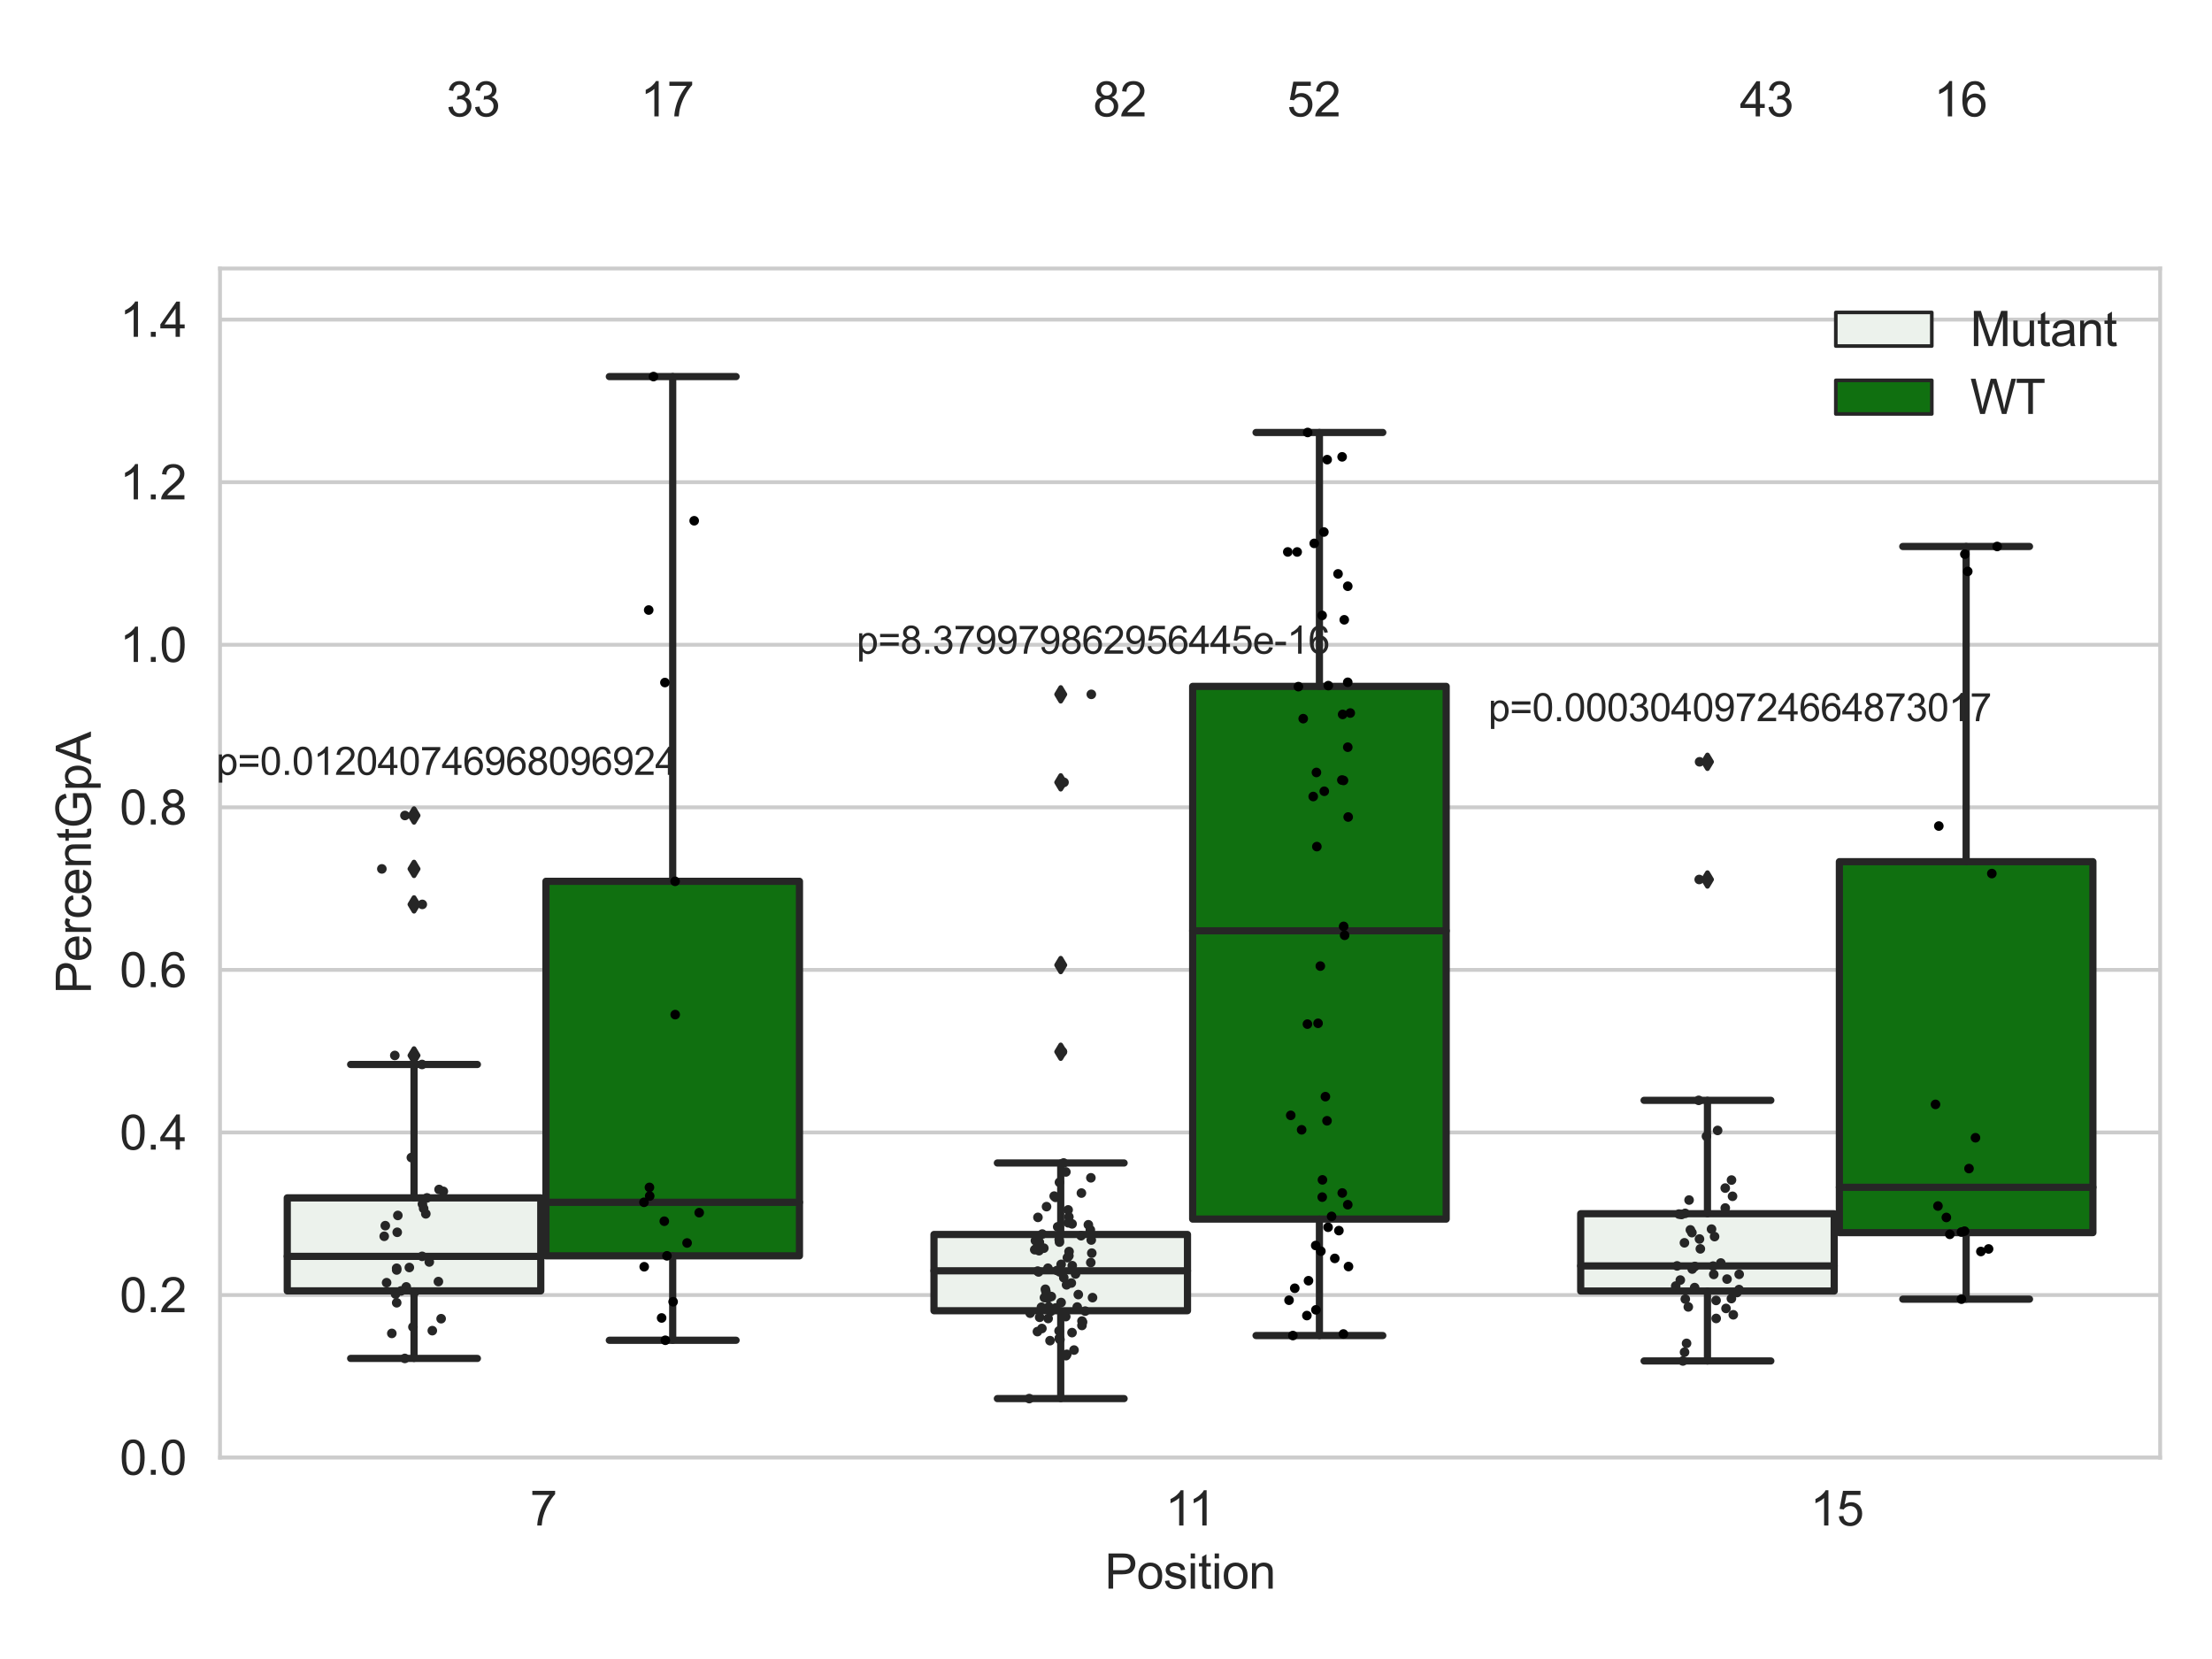 <?xml version="1.0" encoding="utf-8" standalone="no"?>
<!DOCTYPE svg PUBLIC "-//W3C//DTD SVG 1.1//EN"
  "http://www.w3.org/Graphics/SVG/1.1/DTD/svg11.dtd">
<svg xmlns:xlink="http://www.w3.org/1999/xlink" width="460.8pt" height="345.6pt" viewBox="0 0 460.8 345.6" xmlns="http://www.w3.org/2000/svg" version="1.1">
 <defs>
  <style type="text/css">*{stroke-linejoin: round; stroke-linecap: butt}</style>
 </defs>
 <g id="figure_1">
  <g id="patch_1">
   <path d="M 0 345.6 
L 460.8 345.6 
L 460.8 0 
L 0 0 
z
" style="fill: #ffffff"/>
  </g>
  <g id="axes_1">
   <g id="patch_2">
    <path d="M 45.83 303.64 
L 450 303.64 
L 450 55.93 
L 45.83 55.93 
z
" style="fill: #ffffff"/>
   </g>
   <g id="matplotlib.axis_1">
    <g id="xtick_1">
     <g id="text_1">
      <!-- 7 -->
      <g style="fill: #262626" transform="translate(110.411 317.798)scale(0.1 -0.1)">
       <defs>
        <path id="ArialMT-37" d="M 303 3981 
L 303 4522 
L 3269 4522 
L 3269 4084 
Q 2831 3619 2401 2847 
Q 1972 2075 1738 1259 
Q 1569 684 1522 0 
L 944 0 
Q 953 541 1156 1306 
Q 1359 2072 1739 2783 
Q 2119 3494 2547 3981 
L 303 3981 
z
" transform="scale(0.016)"/>
       </defs>
       <use xlink:href="#ArialMT-37"/>
      </g>
     </g>
    </g>
    <g id="xtick_2">
     <g id="text_2">
      <!-- 11 -->
      <g style="fill: #262626" transform="translate(242.723 317.798)scale(0.1 -0.1)">
       <defs>
        <path id="ArialMT-31" d="M 2384 0 
L 1822 0 
L 1822 3584 
Q 1619 3391 1289 3197 
Q 959 3003 697 2906 
L 697 3450 
Q 1169 3672 1522 3987 
Q 1875 4303 2022 4600 
L 2384 4600 
L 2384 0 
z
" transform="scale(0.016)"/>
       </defs>
       <use xlink:href="#ArialMT-31"/>
       <use xlink:href="#ArialMT-31" x="48.24"/>
      </g>
     </g>
    </g>
    <g id="xtick_3">
     <g id="text_3">
      <!-- 15 -->
      <g style="fill: #262626" transform="translate(377.077 317.798)scale(0.1 -0.1)">
       <defs>
        <path id="ArialMT-35" d="M 266 1200 
L 856 1250 
Q 922 819 1161 601 
Q 1400 384 1738 384 
Q 2144 384 2425 690 
Q 2706 997 2706 1503 
Q 2706 1984 2436 2262 
Q 2166 2541 1728 2541 
Q 1456 2541 1237 2417 
Q 1019 2294 894 2097 
L 366 2166 
L 809 4519 
L 3088 4519 
L 3088 3981 
L 1259 3981 
L 1013 2750 
Q 1425 3038 1878 3038 
Q 2478 3038 2890 2622 
Q 3303 2206 3303 1553 
Q 3303 931 2941 478 
Q 2500 -78 1738 -78 
Q 1113 -78 717 272 
Q 322 622 266 1200 
z
" transform="scale(0.016)"/>
       </defs>
       <use xlink:href="#ArialMT-31"/>
       <use xlink:href="#ArialMT-35" x="55.615"/>
      </g>
     </g>
    </g>
    <g id="text_4">
     <!-- Position -->
     <g style="fill: #262626" transform="translate(230.127 330.943)scale(0.1 -0.1)">
      <defs>
       <path id="ArialMT-50" d="M 494 0 
L 494 4581 
L 2222 4581 
Q 2678 4581 2919 4538 
Q 3256 4481 3484 4323 
Q 3713 4166 3852 3881 
Q 3991 3597 3991 3256 
Q 3991 2672 3619 2267 
Q 3247 1863 2275 1863 
L 1100 1863 
L 1100 0 
L 494 0 
z
M 1100 2403 
L 2284 2403 
Q 2872 2403 3119 2622 
Q 3366 2841 3366 3238 
Q 3366 3525 3220 3729 
Q 3075 3934 2838 4000 
Q 2684 4041 2272 4041 
L 1100 4041 
L 1100 2403 
z
" transform="scale(0.016)"/>
       <path id="ArialMT-6f" d="M 213 1659 
Q 213 2581 725 3025 
Q 1153 3394 1769 3394 
Q 2453 3394 2887 2945 
Q 3322 2497 3322 1706 
Q 3322 1066 3130 698 
Q 2938 331 2570 128 
Q 2203 -75 1769 -75 
Q 1072 -75 642 372 
Q 213 819 213 1659 
z
M 791 1659 
Q 791 1022 1069 705 
Q 1347 388 1769 388 
Q 2188 388 2466 706 
Q 2744 1025 2744 1678 
Q 2744 2294 2464 2611 
Q 2184 2928 1769 2928 
Q 1347 2928 1069 2612 
Q 791 2297 791 1659 
z
" transform="scale(0.016)"/>
       <path id="ArialMT-73" d="M 197 991 
L 753 1078 
Q 800 744 1014 566 
Q 1228 388 1613 388 
Q 2000 388 2187 545 
Q 2375 703 2375 916 
Q 2375 1106 2209 1216 
Q 2094 1291 1634 1406 
Q 1016 1563 777 1677 
Q 538 1791 414 1992 
Q 291 2194 291 2438 
Q 291 2659 392 2848 
Q 494 3038 669 3163 
Q 800 3259 1026 3326 
Q 1253 3394 1513 3394 
Q 1903 3394 2198 3281 
Q 2494 3169 2634 2976 
Q 2775 2784 2828 2463 
L 2278 2388 
Q 2241 2644 2061 2787 
Q 1881 2931 1553 2931 
Q 1166 2931 1000 2803 
Q 834 2675 834 2503 
Q 834 2394 903 2306 
Q 972 2216 1119 2156 
Q 1203 2125 1616 2013 
Q 2213 1853 2448 1751 
Q 2684 1650 2818 1456 
Q 2953 1263 2953 975 
Q 2953 694 2789 445 
Q 2625 197 2315 61 
Q 2006 -75 1616 -75 
Q 969 -75 630 194 
Q 291 463 197 991 
z
" transform="scale(0.016)"/>
       <path id="ArialMT-69" d="M 425 3934 
L 425 4581 
L 988 4581 
L 988 3934 
L 425 3934 
z
M 425 0 
L 425 3319 
L 988 3319 
L 988 0 
L 425 0 
z
" transform="scale(0.016)"/>
       <path id="ArialMT-74" d="M 1650 503 
L 1731 6 
Q 1494 -44 1306 -44 
Q 1000 -44 831 53 
Q 663 150 594 308 
Q 525 466 525 972 
L 525 2881 
L 113 2881 
L 113 3319 
L 525 3319 
L 525 4141 
L 1084 4478 
L 1084 3319 
L 1650 3319 
L 1650 2881 
L 1084 2881 
L 1084 941 
Q 1084 700 1114 631 
Q 1144 563 1211 522 
Q 1278 481 1403 481 
Q 1497 481 1650 503 
z
" transform="scale(0.016)"/>
       <path id="ArialMT-6e" d="M 422 0 
L 422 3319 
L 928 3319 
L 928 2847 
Q 1294 3394 1984 3394 
Q 2284 3394 2536 3286 
Q 2788 3178 2913 3003 
Q 3038 2828 3088 2588 
Q 3119 2431 3119 2041 
L 3119 0 
L 2556 0 
L 2556 2019 
Q 2556 2363 2490 2533 
Q 2425 2703 2258 2804 
Q 2091 2906 1866 2906 
Q 1506 2906 1245 2678 
Q 984 2450 984 1813 
L 984 0 
L 422 0 
z
" transform="scale(0.016)"/>
      </defs>
      <use xlink:href="#ArialMT-50"/>
      <use xlink:href="#ArialMT-6f" x="66.699"/>
      <use xlink:href="#ArialMT-73" x="122.314"/>
      <use xlink:href="#ArialMT-69" x="172.314"/>
      <use xlink:href="#ArialMT-74" x="194.531"/>
      <use xlink:href="#ArialMT-69" x="222.314"/>
      <use xlink:href="#ArialMT-6f" x="244.531"/>
      <use xlink:href="#ArialMT-6e" x="300.146"/>
     </g>
    </g>
   </g>
   <g id="matplotlib.axis_2">
    <g id="ytick_1">
     <g id="line2d_1">
      <path d="M 45.83 303.64 
L 450 303.64 
" clip-path="url(#p77bc502219)" style="fill: none; stroke: #cccccc; stroke-width: 0.8; stroke-linecap: round"/>
     </g>
     <g id="text_5">
      <!-- 0.0 -->
      <g style="fill: #262626" transform="translate(24.93 307.219)scale(0.1 -0.1)">
       <defs>
        <path id="ArialMT-30" d="M 266 2259 
Q 266 3072 433 3567 
Q 600 4063 929 4331 
Q 1259 4600 1759 4600 
Q 2128 4600 2406 4451 
Q 2684 4303 2865 4023 
Q 3047 3744 3150 3342 
Q 3253 2941 3253 2259 
Q 3253 1453 3087 958 
Q 2922 463 2592 192 
Q 2263 -78 1759 -78 
Q 1097 -78 719 397 
Q 266 969 266 2259 
z
M 844 2259 
Q 844 1131 1108 757 
Q 1372 384 1759 384 
Q 2147 384 2411 759 
Q 2675 1134 2675 2259 
Q 2675 3391 2411 3762 
Q 2147 4134 1753 4134 
Q 1366 4134 1134 3806 
Q 844 3388 844 2259 
z
" transform="scale(0.016)"/>
        <path id="ArialMT-2e" d="M 581 0 
L 581 641 
L 1222 641 
L 1222 0 
L 581 0 
z
" transform="scale(0.016)"/>
       </defs>
       <use xlink:href="#ArialMT-30"/>
       <use xlink:href="#ArialMT-2e" x="55.615"/>
       <use xlink:href="#ArialMT-30" x="83.398"/>
      </g>
     </g>
    </g>
    <g id="ytick_2">
     <g id="line2d_2">
      <path d="M 45.83 269.774 
L 450 269.774 
" clip-path="url(#p77bc502219)" style="fill: none; stroke: #cccccc; stroke-width: 0.8; stroke-linecap: round"/>
     </g>
     <g id="text_6">
      <!-- 0.2 -->
      <g style="fill: #262626" transform="translate(24.93 273.353)scale(0.1 -0.1)">
       <defs>
        <path id="ArialMT-32" d="M 3222 541 
L 3222 0 
L 194 0 
Q 188 203 259 391 
Q 375 700 629 1000 
Q 884 1300 1366 1694 
Q 2113 2306 2375 2664 
Q 2638 3022 2638 3341 
Q 2638 3675 2398 3904 
Q 2159 4134 1775 4134 
Q 1369 4134 1125 3890 
Q 881 3647 878 3216 
L 300 3275 
Q 359 3922 746 4261 
Q 1134 4600 1788 4600 
Q 2447 4600 2831 4234 
Q 3216 3869 3216 3328 
Q 3216 3053 3103 2787 
Q 2991 2522 2730 2228 
Q 2469 1934 1863 1422 
Q 1356 997 1212 845 
Q 1069 694 975 541 
L 3222 541 
z
" transform="scale(0.016)"/>
       </defs>
       <use xlink:href="#ArialMT-30"/>
       <use xlink:href="#ArialMT-2e" x="55.615"/>
       <use xlink:href="#ArialMT-32" x="83.398"/>
      </g>
     </g>
    </g>
    <g id="ytick_3">
     <g id="line2d_3">
      <path d="M 45.83 235.909 
L 450 235.909 
" clip-path="url(#p77bc502219)" style="fill: none; stroke: #cccccc; stroke-width: 0.8; stroke-linecap: round"/>
     </g>
     <g id="text_7">
      <!-- 0.4 -->
      <g style="fill: #262626" transform="translate(24.93 239.488)scale(0.1 -0.1)">
       <defs>
        <path id="ArialMT-34" d="M 2069 0 
L 2069 1097 
L 81 1097 
L 81 1613 
L 2172 4581 
L 2631 4581 
L 2631 1613 
L 3250 1613 
L 3250 1097 
L 2631 1097 
L 2631 0 
L 2069 0 
z
M 2069 1613 
L 2069 3678 
L 634 1613 
L 2069 1613 
z
" transform="scale(0.016)"/>
       </defs>
       <use xlink:href="#ArialMT-30"/>
       <use xlink:href="#ArialMT-2e" x="55.615"/>
       <use xlink:href="#ArialMT-34" x="83.398"/>
      </g>
     </g>
    </g>
    <g id="ytick_4">
     <g id="line2d_4">
      <path d="M 45.83 202.043 
L 450 202.043 
" clip-path="url(#p77bc502219)" style="fill: none; stroke: #cccccc; stroke-width: 0.8; stroke-linecap: round"/>
     </g>
     <g id="text_8">
      <!-- 0.6 -->
      <g style="fill: #262626" transform="translate(24.93 205.622)scale(0.1 -0.1)">
       <defs>
        <path id="ArialMT-36" d="M 3184 3459 
L 2625 3416 
Q 2550 3747 2413 3897 
Q 2184 4138 1850 4138 
Q 1581 4138 1378 3988 
Q 1113 3794 959 3422 
Q 806 3050 800 2363 
Q 1003 2672 1297 2822 
Q 1591 2972 1913 2972 
Q 2475 2972 2870 2558 
Q 3266 2144 3266 1488 
Q 3266 1056 3080 686 
Q 2894 316 2569 119 
Q 2244 -78 1831 -78 
Q 1128 -78 684 439 
Q 241 956 241 2144 
Q 241 3472 731 4075 
Q 1159 4600 1884 4600 
Q 2425 4600 2770 4297 
Q 3116 3994 3184 3459 
z
M 888 1484 
Q 888 1194 1011 928 
Q 1134 663 1356 523 
Q 1578 384 1822 384 
Q 2178 384 2434 671 
Q 2691 959 2691 1453 
Q 2691 1928 2437 2201 
Q 2184 2475 1800 2475 
Q 1419 2475 1153 2201 
Q 888 1928 888 1484 
z
" transform="scale(0.016)"/>
       </defs>
       <use xlink:href="#ArialMT-30"/>
       <use xlink:href="#ArialMT-2e" x="55.615"/>
       <use xlink:href="#ArialMT-36" x="83.398"/>
      </g>
     </g>
    </g>
    <g id="ytick_5">
     <g id="line2d_5">
      <path d="M 45.83 168.177 
L 450 168.177 
" clip-path="url(#p77bc502219)" style="fill: none; stroke: #cccccc; stroke-width: 0.8; stroke-linecap: round"/>
     </g>
     <g id="text_9">
      <!-- 0.8 -->
      <g style="fill: #262626" transform="translate(24.93 171.756)scale(0.1 -0.1)">
       <defs>
        <path id="ArialMT-38" d="M 1131 2484 
Q 781 2613 612 2850 
Q 444 3088 444 3419 
Q 444 3919 803 4259 
Q 1163 4600 1759 4600 
Q 2359 4600 2725 4251 
Q 3091 3903 3091 3403 
Q 3091 3084 2923 2848 
Q 2756 2613 2416 2484 
Q 2838 2347 3058 2040 
Q 3278 1734 3278 1309 
Q 3278 722 2862 322 
Q 2447 -78 1769 -78 
Q 1091 -78 675 323 
Q 259 725 259 1325 
Q 259 1772 486 2073 
Q 713 2375 1131 2484 
z
M 1019 3438 
Q 1019 3113 1228 2906 
Q 1438 2700 1772 2700 
Q 2097 2700 2305 2904 
Q 2513 3109 2513 3406 
Q 2513 3716 2298 3927 
Q 2084 4138 1766 4138 
Q 1444 4138 1231 3931 
Q 1019 3725 1019 3438 
z
M 838 1322 
Q 838 1081 952 856 
Q 1066 631 1291 507 
Q 1516 384 1775 384 
Q 2178 384 2440 643 
Q 2703 903 2703 1303 
Q 2703 1709 2433 1975 
Q 2163 2241 1756 2241 
Q 1359 2241 1098 1978 
Q 838 1716 838 1322 
z
" transform="scale(0.016)"/>
       </defs>
       <use xlink:href="#ArialMT-30"/>
       <use xlink:href="#ArialMT-2e" x="55.615"/>
       <use xlink:href="#ArialMT-38" x="83.398"/>
      </g>
     </g>
    </g>
    <g id="ytick_6">
     <g id="line2d_6">
      <path d="M 45.83 134.312 
L 450 134.312 
" clip-path="url(#p77bc502219)" style="fill: none; stroke: #cccccc; stroke-width: 0.8; stroke-linecap: round"/>
     </g>
     <g id="text_10">
      <!-- 1.0 -->
      <g style="fill: #262626" transform="translate(24.93 137.891)scale(0.1 -0.1)">
       <use xlink:href="#ArialMT-31"/>
       <use xlink:href="#ArialMT-2e" x="55.615"/>
       <use xlink:href="#ArialMT-30" x="83.398"/>
      </g>
     </g>
    </g>
    <g id="ytick_7">
     <g id="line2d_7">
      <path d="M 45.83 100.446 
L 450 100.446 
" clip-path="url(#p77bc502219)" style="fill: none; stroke: #cccccc; stroke-width: 0.8; stroke-linecap: round"/>
     </g>
     <g id="text_11">
      <!-- 1.2 -->
      <g style="fill: #262626" transform="translate(24.93 104.025)scale(0.1 -0.1)">
       <use xlink:href="#ArialMT-31"/>
       <use xlink:href="#ArialMT-2e" x="55.615"/>
       <use xlink:href="#ArialMT-32" x="83.398"/>
      </g>
     </g>
    </g>
    <g id="ytick_8">
     <g id="line2d_8">
      <path d="M 45.83 66.58 
L 450 66.58 
" clip-path="url(#p77bc502219)" style="fill: none; stroke: #cccccc; stroke-width: 0.8; stroke-linecap: round"/>
     </g>
     <g id="text_12">
      <!-- 1.4 -->
      <g style="fill: #262626" transform="translate(24.93 70.159)scale(0.1 -0.1)">
       <use xlink:href="#ArialMT-31"/>
       <use xlink:href="#ArialMT-2e" x="55.615"/>
       <use xlink:href="#ArialMT-34" x="83.398"/>
      </g>
     </g>
    </g>
    <g id="text_13">
     <!-- PercentGpA -->
     <g style="fill: #262626" transform="translate(18.942 207.02)rotate(-90)scale(0.1 -0.1)">
      <defs>
       <path id="ArialMT-65" d="M 2694 1069 
L 3275 997 
Q 3138 488 2766 206 
Q 2394 -75 1816 -75 
Q 1088 -75 661 373 
Q 234 822 234 1631 
Q 234 2469 665 2931 
Q 1097 3394 1784 3394 
Q 2450 3394 2872 2941 
Q 3294 2488 3294 1666 
Q 3294 1616 3291 1516 
L 816 1516 
Q 847 969 1125 678 
Q 1403 388 1819 388 
Q 2128 388 2347 550 
Q 2566 713 2694 1069 
z
M 847 1978 
L 2700 1978 
Q 2663 2397 2488 2606 
Q 2219 2931 1791 2931 
Q 1403 2931 1139 2672 
Q 875 2413 847 1978 
z
" transform="scale(0.016)"/>
       <path id="ArialMT-72" d="M 416 0 
L 416 3319 
L 922 3319 
L 922 2816 
Q 1116 3169 1280 3281 
Q 1444 3394 1641 3394 
Q 1925 3394 2219 3213 
L 2025 2691 
Q 1819 2813 1613 2813 
Q 1428 2813 1281 2702 
Q 1134 2591 1072 2394 
Q 978 2094 978 1738 
L 978 0 
L 416 0 
z
" transform="scale(0.016)"/>
       <path id="ArialMT-63" d="M 2588 1216 
L 3141 1144 
Q 3050 572 2676 248 
Q 2303 -75 1759 -75 
Q 1078 -75 664 370 
Q 250 816 250 1647 
Q 250 2184 428 2587 
Q 606 2991 970 3192 
Q 1334 3394 1763 3394 
Q 2303 3394 2647 3120 
Q 2991 2847 3088 2344 
L 2541 2259 
Q 2463 2594 2264 2762 
Q 2066 2931 1784 2931 
Q 1359 2931 1093 2626 
Q 828 2322 828 1663 
Q 828 994 1084 691 
Q 1341 388 1753 388 
Q 2084 388 2306 591 
Q 2528 794 2588 1216 
z
" transform="scale(0.016)"/>
       <path id="ArialMT-47" d="M 2638 1797 
L 2638 2334 
L 4578 2338 
L 4578 638 
Q 4131 281 3656 101 
Q 3181 -78 2681 -78 
Q 2006 -78 1454 211 
Q 903 500 622 1047 
Q 341 1594 341 2269 
Q 341 2938 620 3517 
Q 900 4097 1425 4378 
Q 1950 4659 2634 4659 
Q 3131 4659 3532 4498 
Q 3934 4338 4162 4050 
Q 4391 3763 4509 3300 
L 3963 3150 
Q 3859 3500 3706 3700 
Q 3553 3900 3268 4020 
Q 2984 4141 2638 4141 
Q 2222 4141 1919 4014 
Q 1616 3888 1430 3681 
Q 1244 3475 1141 3228 
Q 966 2803 966 2306 
Q 966 1694 1177 1281 
Q 1388 869 1791 669 
Q 2194 469 2647 469 
Q 3041 469 3416 620 
Q 3791 772 3984 944 
L 3984 1797 
L 2638 1797 
z
" transform="scale(0.016)"/>
       <path id="ArialMT-70" d="M 422 -1272 
L 422 3319 
L 934 3319 
L 934 2888 
Q 1116 3141 1344 3267 
Q 1572 3394 1897 3394 
Q 2322 3394 2647 3175 
Q 2972 2956 3137 2557 
Q 3303 2159 3303 1684 
Q 3303 1175 3120 767 
Q 2938 359 2589 142 
Q 2241 -75 1856 -75 
Q 1575 -75 1351 44 
Q 1128 163 984 344 
L 984 -1272 
L 422 -1272 
z
M 931 1641 
Q 931 1000 1190 694 
Q 1450 388 1819 388 
Q 2194 388 2461 705 
Q 2728 1022 2728 1688 
Q 2728 2322 2467 2637 
Q 2206 2953 1844 2953 
Q 1484 2953 1207 2617 
Q 931 2281 931 1641 
z
" transform="scale(0.016)"/>
       <path id="ArialMT-41" d="M -9 0 
L 1750 4581 
L 2403 4581 
L 4278 0 
L 3588 0 
L 3053 1388 
L 1138 1388 
L 634 0 
L -9 0 
z
M 1313 1881 
L 2866 1881 
L 2388 3150 
Q 2169 3728 2063 4100 
Q 1975 3659 1816 3225 
L 1313 1881 
z
" transform="scale(0.016)"/>
      </defs>
      <use xlink:href="#ArialMT-50"/>
      <use xlink:href="#ArialMT-65" x="66.699"/>
      <use xlink:href="#ArialMT-72" x="122.314"/>
      <use xlink:href="#ArialMT-63" x="155.615"/>
      <use xlink:href="#ArialMT-65" x="205.615"/>
      <use xlink:href="#ArialMT-6e" x="261.23"/>
      <use xlink:href="#ArialMT-74" x="316.846"/>
      <use xlink:href="#ArialMT-47" x="344.629"/>
      <use xlink:href="#ArialMT-70" x="422.412"/>
      <use xlink:href="#ArialMT-41" x="478.027"/>
     </g>
    </g>
   </g>
   <g id="patch_3">
    <path d="M 59.841 268.917 
L 112.653 268.917 
L 112.653 249.538 
L 59.841 249.538 
L 59.841 268.917 
z
" clip-path="url(#p77bc502219)" style="fill: #ecf2ec; stroke: #262626; stroke-width: 1.5; stroke-linejoin: miter"/>
   </g>
   <g id="patch_4">
    <path d="M 113.731 261.612 
L 166.542 261.612 
L 166.542 183.59 
L 113.731 183.59 
L 113.731 261.612 
z
" clip-path="url(#p77bc502219)" style="fill: #107010; stroke: #262626; stroke-width: 1.5; stroke-linejoin: miter"/>
   </g>
   <g id="patch_5">
    <path d="M 194.565 273.047 
L 247.376 273.047 
L 247.376 257.164 
L 194.565 257.164 
L 194.565 273.047 
z
" clip-path="url(#p77bc502219)" style="fill: #ecf2ec; stroke: #262626; stroke-width: 1.5; stroke-linejoin: miter"/>
   </g>
   <g id="patch_6">
    <path d="M 248.454 253.96 
L 301.265 253.96 
L 301.265 142.985 
L 248.454 142.985 
L 248.454 253.96 
z
" clip-path="url(#p77bc502219)" style="fill: #107010; stroke: #262626; stroke-width: 1.5; stroke-linejoin: miter"/>
   </g>
   <g id="patch_7">
    <path d="M 329.288 268.949 
L 382.099 268.949 
L 382.099 252.842 
L 329.288 252.842 
L 329.288 268.949 
z
" clip-path="url(#p77bc502219)" style="fill: #ecf2ec; stroke: #262626; stroke-width: 1.5; stroke-linejoin: miter"/>
   </g>
   <g id="patch_8">
    <path d="M 383.177 256.778 
L 435.989 256.778 
L 435.989 179.504 
L 383.177 179.504 
L 383.177 256.778 
z
" clip-path="url(#p77bc502219)" style="fill: #107010; stroke: #262626; stroke-width: 1.5; stroke-linejoin: miter"/>
   </g>
   <g id="patch_9">
    <path d="M 113.192 303.64 
L 113.192 303.64 
L 113.192 303.64 
L 113.192 303.64 
z
" clip-path="url(#p77bc502219)" style="fill: #ecf2ec; stroke: #262626; stroke-width: 0.75; stroke-linejoin: miter"/>
   </g>
   <g id="patch_10">
    <path d="M 113.192 303.64 
L 113.192 303.64 
L 113.192 303.64 
L 113.192 303.64 
z
" clip-path="url(#p77bc502219)" style="fill: #107010; stroke: #262626; stroke-width: 0.75; stroke-linejoin: miter"/>
   </g>
   <g id="PathCollection_1"/>
   <g id="PathCollection_2"/>
   <g id="line2d_9">
    <path d="M 86.247 268.917 
L 86.247 282.984 
" clip-path="url(#p77bc502219)" style="fill: none; stroke: #262626; stroke-width: 1.5; stroke-linecap: round"/>
   </g>
   <g id="line2d_10">
    <path d="M 86.247 249.538 
L 86.247 221.748 
" clip-path="url(#p77bc502219)" style="fill: none; stroke: #262626; stroke-width: 1.5; stroke-linecap: round"/>
   </g>
   <g id="line2d_11">
    <path d="M 73.044 282.984 
L 99.45 282.984 
" clip-path="url(#p77bc502219)" style="fill: none; stroke: #262626; stroke-width: 1.5; stroke-linecap: round"/>
   </g>
   <g id="line2d_12">
    <path d="M 73.044 221.748 
L 99.45 221.748 
" clip-path="url(#p77bc502219)" style="fill: none; stroke: #262626; stroke-width: 1.5; stroke-linecap: round"/>
   </g>
   <g id="line2d_13">
    <defs>
     <path id="mf2a7eb1934" d="M -0 1.414 
L 0.849 0 
L 0 -1.414 
L -0.849 -0 
z
" style="stroke: #262626; stroke-linejoin: miter"/>
    </defs>
    <g clip-path="url(#p77bc502219)">
     <use xlink:href="#mf2a7eb1934" x="86.247" y="188.402" style="fill: #262626; stroke: #262626; stroke-linejoin: miter"/>
     <use xlink:href="#mf2a7eb1934" x="86.247" y="169.878" style="fill: #262626; stroke: #262626; stroke-linejoin: miter"/>
     <use xlink:href="#mf2a7eb1934" x="86.247" y="219.87" style="fill: #262626; stroke: #262626; stroke-linejoin: miter"/>
     <use xlink:href="#mf2a7eb1934" x="86.247" y="181.007" style="fill: #262626; stroke: #262626; stroke-linejoin: miter"/>
    </g>
   </g>
   <g id="line2d_14">
    <path d="M 140.136 261.612 
L 140.136 279.202 
" clip-path="url(#p77bc502219)" style="fill: none; stroke: #262626; stroke-width: 1.5; stroke-linecap: round"/>
   </g>
   <g id="line2d_15">
    <path d="M 140.136 183.59 
L 140.136 78.449 
" clip-path="url(#p77bc502219)" style="fill: none; stroke: #262626; stroke-width: 1.5; stroke-linecap: round"/>
   </g>
   <g id="line2d_16">
    <path d="M 126.933 279.202 
L 153.339 279.202 
" clip-path="url(#p77bc502219)" style="fill: none; stroke: #262626; stroke-width: 1.5; stroke-linecap: round"/>
   </g>
   <g id="line2d_17">
    <path d="M 126.933 78.449 
L 153.339 78.449 
" clip-path="url(#p77bc502219)" style="fill: none; stroke: #262626; stroke-width: 1.5; stroke-linecap: round"/>
   </g>
   <g id="line2d_18"/>
   <g id="line2d_19">
    <path d="M 220.97 273.047 
L 220.97 291.354 
" clip-path="url(#p77bc502219)" style="fill: none; stroke: #262626; stroke-width: 1.5; stroke-linecap: round"/>
   </g>
   <g id="line2d_20">
    <path d="M 220.97 257.164 
L 220.97 242.271 
" clip-path="url(#p77bc502219)" style="fill: none; stroke: #262626; stroke-width: 1.5; stroke-linecap: round"/>
   </g>
   <g id="line2d_21">
    <path d="M 207.767 291.354 
L 234.173 291.354 
" clip-path="url(#p77bc502219)" style="fill: none; stroke: #262626; stroke-width: 1.5; stroke-linecap: round"/>
   </g>
   <g id="line2d_22">
    <path d="M 207.767 242.271 
L 234.173 242.271 
" clip-path="url(#p77bc502219)" style="fill: none; stroke: #262626; stroke-width: 1.5; stroke-linecap: round"/>
   </g>
   <g id="line2d_23">
    <g clip-path="url(#p77bc502219)">
     <use xlink:href="#mf2a7eb1934" x="220.97" y="219.097" style="fill: #262626; stroke: #262626; stroke-linejoin: miter"/>
     <use xlink:href="#mf2a7eb1934" x="220.97" y="144.644" style="fill: #262626; stroke: #262626; stroke-linejoin: miter"/>
     <use xlink:href="#mf2a7eb1934" x="220.97" y="162.976" style="fill: #262626; stroke: #262626; stroke-linejoin: miter"/>
     <use xlink:href="#mf2a7eb1934" x="220.97" y="201.038" style="fill: #262626; stroke: #262626; stroke-linejoin: miter"/>
    </g>
   </g>
   <g id="line2d_24">
    <path d="M 274.86 253.96 
L 274.86 278.218 
" clip-path="url(#p77bc502219)" style="fill: none; stroke: #262626; stroke-width: 1.5; stroke-linecap: round"/>
   </g>
   <g id="line2d_25">
    <path d="M 274.86 142.985 
L 274.86 90.094 
" clip-path="url(#p77bc502219)" style="fill: none; stroke: #262626; stroke-width: 1.5; stroke-linecap: round"/>
   </g>
   <g id="line2d_26">
    <path d="M 261.657 278.218 
L 288.063 278.218 
" clip-path="url(#p77bc502219)" style="fill: none; stroke: #262626; stroke-width: 1.5; stroke-linecap: round"/>
   </g>
   <g id="line2d_27">
    <path d="M 261.657 90.094 
L 288.063 90.094 
" clip-path="url(#p77bc502219)" style="fill: none; stroke: #262626; stroke-width: 1.5; stroke-linecap: round"/>
   </g>
   <g id="line2d_28"/>
   <g id="line2d_29">
    <path d="M 355.694 268.949 
L 355.694 283.512 
" clip-path="url(#p77bc502219)" style="fill: none; stroke: #262626; stroke-width: 1.5; stroke-linecap: round"/>
   </g>
   <g id="line2d_30">
    <path d="M 355.694 252.842 
L 355.694 229.222 
" clip-path="url(#p77bc502219)" style="fill: none; stroke: #262626; stroke-width: 1.5; stroke-linecap: round"/>
   </g>
   <g id="line2d_31">
    <path d="M 342.491 283.512 
L 368.897 283.512 
" clip-path="url(#p77bc502219)" style="fill: none; stroke: #262626; stroke-width: 1.5; stroke-linecap: round"/>
   </g>
   <g id="line2d_32">
    <path d="M 342.491 229.222 
L 368.897 229.222 
" clip-path="url(#p77bc502219)" style="fill: none; stroke: #262626; stroke-width: 1.5; stroke-linecap: round"/>
   </g>
   <g id="line2d_33">
    <g clip-path="url(#p77bc502219)">
     <use xlink:href="#mf2a7eb1934" x="355.694" y="183.214" style="fill: #262626; stroke: #262626; stroke-linejoin: miter"/>
     <use xlink:href="#mf2a7eb1934" x="355.694" y="158.698" style="fill: #262626; stroke: #262626; stroke-linejoin: miter"/>
    </g>
   </g>
   <g id="line2d_34">
    <path d="M 409.583 256.778 
L 409.583 270.637 
" clip-path="url(#p77bc502219)" style="fill: none; stroke: #262626; stroke-width: 1.5; stroke-linecap: round"/>
   </g>
   <g id="line2d_35">
    <path d="M 409.583 179.504 
L 409.583 113.843 
" clip-path="url(#p77bc502219)" style="fill: none; stroke: #262626; stroke-width: 1.5; stroke-linecap: round"/>
   </g>
   <g id="line2d_36">
    <path d="M 396.38 270.637 
L 422.786 270.637 
" clip-path="url(#p77bc502219)" style="fill: none; stroke: #262626; stroke-width: 1.5; stroke-linecap: round"/>
   </g>
   <g id="line2d_37">
    <path d="M 396.38 113.843 
L 422.786 113.843 
" clip-path="url(#p77bc502219)" style="fill: none; stroke: #262626; stroke-width: 1.5; stroke-linecap: round"/>
   </g>
   <g id="line2d_38"/>
   <g id="line2d_39">
    <path d="M 59.841 261.721 
L 112.653 261.721 
" clip-path="url(#p77bc502219)" style="fill: none; stroke: #262626; stroke-width: 1.5; stroke-linecap: round"/>
   </g>
   <g id="line2d_40">
    <path d="M 113.731 250.46 
L 166.542 250.46 
" clip-path="url(#p77bc502219)" style="fill: none; stroke: #262626; stroke-width: 1.5; stroke-linecap: round"/>
   </g>
   <g id="line2d_41">
    <path d="M 194.565 264.731 
L 247.376 264.731 
" clip-path="url(#p77bc502219)" style="fill: none; stroke: #262626; stroke-width: 1.5; stroke-linecap: round"/>
   </g>
   <g id="line2d_42">
    <path d="M 248.454 193.909 
L 301.265 193.909 
" clip-path="url(#p77bc502219)" style="fill: none; stroke: #262626; stroke-width: 1.5; stroke-linecap: round"/>
   </g>
   <g id="line2d_43">
    <path d="M 329.288 263.71 
L 382.099 263.71 
" clip-path="url(#p77bc502219)" style="fill: none; stroke: #262626; stroke-width: 1.5; stroke-linecap: round"/>
   </g>
   <g id="line2d_44">
    <path d="M 383.177 247.336 
L 435.989 247.336 
" clip-path="url(#p77bc502219)" style="fill: none; stroke: #262626; stroke-width: 1.5; stroke-linecap: round"/>
   </g>
   <g id="patch_11">
    <path d="M 45.83 303.64 
L 45.83 55.93 
" style="fill: none; stroke: #cccccc; stroke-width: 0.8; stroke-linejoin: miter; stroke-linecap: square"/>
   </g>
   <g id="patch_12">
    <path d="M 450 303.64 
L 450 55.93 
" style="fill: none; stroke: #cccccc; stroke-width: 0.8; stroke-linejoin: miter; stroke-linecap: square"/>
   </g>
   <g id="patch_13">
    <path d="M 45.83 303.64 
L 450 303.64 
" style="fill: none; stroke: #cccccc; stroke-width: 0.8; stroke-linejoin: miter; stroke-linecap: square"/>
   </g>
   <g id="patch_14">
    <path d="M 45.83 55.93 
L 450 55.93 
" style="fill: none; stroke: #cccccc; stroke-width: 0.8; stroke-linejoin: miter; stroke-linecap: square"/>
   </g>
   <g id="PathCollection_3">
    <defs>
     <path id="C0_0_f8c72d36f9" d="M 0 1 
C 0.265 1 0.52 0.895 0.707 0.707 
C 0.895 0.52 1 0.265 1 -0 
C 1 -0.265 0.895 -0.52 0.707 -0.707 
C 0.52 -0.895 0.265 -1 0 -1 
C -0.265 -1 -0.52 -0.895 -0.707 -0.707 
C -0.895 -0.52 -1 -0.265 -1 0 
C -1 0.265 -0.895 0.52 -0.707 0.707 
C -0.52 0.895 -0.265 1 0 1 
z
"/>
    </defs>
    <g clip-path="url(#p77bc502219)">
     <use xlink:href="#C0_0_f8c72d36f9" x="87.971" y="188.402" style="fill: #262626"/>
    </g>
    <g clip-path="url(#p77bc502219)">
     <use xlink:href="#C0_0_f8c72d36f9" x="87.917" y="221.748" style="fill: #262626"/>
    </g>
    <g clip-path="url(#p77bc502219)">
     <use xlink:href="#C0_0_f8c72d36f9" x="84.356" y="169.878" style="fill: #262626"/>
    </g>
    <g clip-path="url(#p77bc502219)">
     <use xlink:href="#C0_0_f8c72d36f9" x="82.403" y="269.579" style="fill: #262626"/>
    </g>
    <g clip-path="url(#p77bc502219)">
     <use xlink:href="#C0_0_f8c72d36f9" x="86.025" y="276.435" style="fill: #262626"/>
    </g>
    <g clip-path="url(#p77bc502219)">
     <use xlink:href="#C0_0_f8c72d36f9" x="86.32" y="269.236" style="fill: #262626"/>
    </g>
    <g clip-path="url(#p77bc502219)">
     <use xlink:href="#C0_0_f8c72d36f9" x="91.326" y="266.975" style="fill: #262626"/>
    </g>
    <g clip-path="url(#p77bc502219)">
     <use xlink:href="#C0_0_f8c72d36f9" x="84.632" y="268.084" style="fill: #262626"/>
    </g>
    <g clip-path="url(#p77bc502219)">
     <use xlink:href="#C0_0_f8c72d36f9" x="85.274" y="264.044" style="fill: #262626"/>
    </g>
    <g clip-path="url(#p77bc502219)">
     <use xlink:href="#C0_0_f8c72d36f9" x="82.247" y="219.87" style="fill: #262626"/>
    </g>
    <g clip-path="url(#p77bc502219)">
     <use xlink:href="#C0_0_f8c72d36f9" x="88.703" y="252.865" style="fill: #262626"/>
    </g>
    <g clip-path="url(#p77bc502219)">
     <use xlink:href="#C0_0_f8c72d36f9" x="82.878" y="253.199" style="fill: #262626"/>
    </g>
    <g clip-path="url(#p77bc502219)">
     <use xlink:href="#C0_0_f8c72d36f9" x="82.639" y="271.39" style="fill: #262626"/>
    </g>
    <g clip-path="url(#p77bc502219)">
     <use xlink:href="#C0_0_f8c72d36f9" x="80.041" y="257.543" style="fill: #262626"/>
    </g>
    <g clip-path="url(#p77bc502219)">
     <use xlink:href="#C0_0_f8c72d36f9" x="88.254" y="251.757" style="fill: #262626"/>
    </g>
    <g clip-path="url(#p77bc502219)">
     <use xlink:href="#C0_0_f8c72d36f9" x="88.952" y="249.538" style="fill: #262626"/>
    </g>
    <g clip-path="url(#p77bc502219)">
     <use xlink:href="#C0_0_f8c72d36f9" x="82.638" y="264.56" style="fill: #262626"/>
    </g>
    <g clip-path="url(#p77bc502219)">
     <use xlink:href="#C0_0_f8c72d36f9" x="91.895" y="274.709" style="fill: #262626"/>
    </g>
    <g clip-path="url(#p77bc502219)">
     <use xlink:href="#C0_0_f8c72d36f9" x="87.935" y="261.721" style="fill: #262626"/>
    </g>
    <g clip-path="url(#p77bc502219)">
     <use xlink:href="#C0_0_f8c72d36f9" x="80.538" y="267.206" style="fill: #262626"/>
    </g>
    <g clip-path="url(#p77bc502219)">
     <use xlink:href="#C0_0_f8c72d36f9" x="84.334" y="282.984" style="fill: #262626"/>
    </g>
    <g clip-path="url(#p77bc502219)">
     <use xlink:href="#C0_0_f8c72d36f9" x="80.265" y="255.328" style="fill: #262626"/>
    </g>
    <g clip-path="url(#p77bc502219)">
     <use xlink:href="#C0_0_f8c72d36f9" x="91.465" y="247.79" style="fill: #262626"/>
    </g>
    <g clip-path="url(#p77bc502219)">
     <use xlink:href="#C0_0_f8c72d36f9" x="87.998" y="250.822" style="fill: #262626"/>
    </g>
    <g clip-path="url(#p77bc502219)">
     <use xlink:href="#C0_0_f8c72d36f9" x="81.622" y="277.772" style="fill: #262626"/>
    </g>
    <g clip-path="url(#p77bc502219)">
     <use xlink:href="#C0_0_f8c72d36f9" x="82.629" y="264.198" style="fill: #262626"/>
    </g>
    <g clip-path="url(#p77bc502219)">
     <use xlink:href="#C0_0_f8c72d36f9" x="90.058" y="277.199" style="fill: #262626"/>
    </g>
    <g clip-path="url(#p77bc502219)">
     <use xlink:href="#C0_0_f8c72d36f9" x="83.551" y="268.917" style="fill: #262626"/>
    </g>
    <g clip-path="url(#p77bc502219)">
     <use xlink:href="#C0_0_f8c72d36f9" x="85.694" y="241.143" style="fill: #262626"/>
    </g>
    <g clip-path="url(#p77bc502219)">
     <use xlink:href="#C0_0_f8c72d36f9" x="92.355" y="248.179" style="fill: #262626"/>
    </g>
    <g clip-path="url(#p77bc502219)">
     <use xlink:href="#C0_0_f8c72d36f9" x="89.427" y="262.894" style="fill: #262626"/>
    </g>
    <g clip-path="url(#p77bc502219)">
     <use xlink:href="#C0_0_f8c72d36f9" x="82.749" y="256.707" style="fill: #262626"/>
    </g>
    <g clip-path="url(#p77bc502219)">
     <use xlink:href="#C0_0_f8c72d36f9" x="79.547" y="181.007" style="fill: #262626"/>
    </g>
   </g>
   <g id="PathCollection_4">
    <defs>
     <path id="C1_0_80a8a7d958" d="M 0 1 
C 0.265 1 0.52 0.895 0.707 0.707 
C 0.895 0.52 1 0.265 1 -0 
C 1 -0.265 0.895 -0.52 0.707 -0.707 
C 0.52 -0.895 0.265 -1 0 -1 
C -0.265 -1 -0.52 -0.895 -0.707 -0.707 
C -0.895 -0.52 -1 -0.265 -1 0 
C -1 0.265 -0.895 0.52 -0.707 0.707 
C -0.52 0.895 -0.265 1 0 1 
z
"/>
    </defs>
    <g clip-path="url(#p77bc502219)">
     <use xlink:href="#C1_0_80a8a7d958" x="135.293" y="247.355"/>
    </g>
    <g clip-path="url(#p77bc502219)">
     <use xlink:href="#C1_0_80a8a7d958" x="136.135" y="78.449"/>
    </g>
    <g clip-path="url(#p77bc502219)">
     <use xlink:href="#C1_0_80a8a7d958" x="135.138" y="127.083"/>
    </g>
    <g clip-path="url(#p77bc502219)">
     <use xlink:href="#C1_0_80a8a7d958" x="143.133" y="258.933"/>
    </g>
    <g clip-path="url(#p77bc502219)">
     <use xlink:href="#C1_0_80a8a7d958" x="145.657" y="252.619"/>
    </g>
    <g clip-path="url(#p77bc502219)">
     <use xlink:href="#C1_0_80a8a7d958" x="134.201" y="263.886"/>
    </g>
    <g clip-path="url(#p77bc502219)">
     <use xlink:href="#C1_0_80a8a7d958" x="137.827" y="274.556"/>
    </g>
    <g clip-path="url(#p77bc502219)">
     <use xlink:href="#C1_0_80a8a7d958" x="138.603" y="279.202"/>
    </g>
    <g clip-path="url(#p77bc502219)">
     <use xlink:href="#C1_0_80a8a7d958" x="138.938" y="261.612"/>
    </g>
    <g clip-path="url(#p77bc502219)">
     <use xlink:href="#C1_0_80a8a7d958" x="135.345" y="249.151"/>
    </g>
    <g clip-path="url(#p77bc502219)">
     <use xlink:href="#C1_0_80a8a7d958" x="140.632" y="183.59"/>
    </g>
    <g clip-path="url(#p77bc502219)">
     <use xlink:href="#C1_0_80a8a7d958" x="138.517" y="142.185"/>
    </g>
    <g clip-path="url(#p77bc502219)">
     <use xlink:href="#C1_0_80a8a7d958" x="134.156" y="250.46"/>
    </g>
    <g clip-path="url(#p77bc502219)">
     <use xlink:href="#C1_0_80a8a7d958" x="138.385" y="254.402"/>
    </g>
    <g clip-path="url(#p77bc502219)">
     <use xlink:href="#C1_0_80a8a7d958" x="140.658" y="211.361"/>
    </g>
    <g clip-path="url(#p77bc502219)">
     <use xlink:href="#C1_0_80a8a7d958" x="140.223" y="271.182"/>
    </g>
    <g clip-path="url(#p77bc502219)">
     <use xlink:href="#C1_0_80a8a7d958" x="144.611" y="108.485"/>
    </g>
   </g>
   <g id="PathCollection_5">
    <defs>
     <path id="C2_0_559b7a1fb9" d="M 0 1 
C 0.265 1 0.52 0.895 0.707 0.707 
C 0.895 0.52 1 0.265 1 -0 
C 1 -0.265 0.895 -0.52 0.707 -0.707 
C 0.52 -0.895 0.265 -1 0 -1 
C -0.265 -1 -0.52 -0.895 -0.707 -0.707 
C -0.895 -0.52 -1 -0.265 -1 0 
C -1 0.265 -0.895 0.52 -0.707 0.707 
C -0.52 0.895 -0.265 1 0 1 
z
"/>
    </defs>
    <g clip-path="url(#p77bc502219)">
     <use xlink:href="#C2_0_559b7a1fb9" x="221.322" y="219.097" style="fill: #262626"/>
    </g>
    <g clip-path="url(#p77bc502219)">
     <use xlink:href="#C2_0_559b7a1fb9" x="219.931" y="272.467" style="fill: #262626"/>
    </g>
    <g clip-path="url(#p77bc502219)">
     <use xlink:href="#C2_0_559b7a1fb9" x="227.594" y="270.318" style="fill: #262626"/>
    </g>
    <g clip-path="url(#p77bc502219)">
     <use xlink:href="#C2_0_559b7a1fb9" x="226.727" y="255.141" style="fill: #262626"/>
    </g>
    <g clip-path="url(#p77bc502219)">
     <use xlink:href="#C2_0_559b7a1fb9" x="216.353" y="264.969" style="fill: #262626"/>
    </g>
    <g clip-path="url(#p77bc502219)">
     <use xlink:href="#C2_0_559b7a1fb9" x="219.887" y="249.434" style="fill: #262626"/>
    </g>
    <g clip-path="url(#p77bc502219)">
     <use xlink:href="#C2_0_559b7a1fb9" x="222.513" y="252.045" style="fill: #262626"/>
    </g>
    <g clip-path="url(#p77bc502219)">
     <use xlink:href="#C2_0_559b7a1fb9" x="220.711" y="258.748" style="fill: #262626"/>
    </g>
    <g clip-path="url(#p77bc502219)">
     <use xlink:href="#C2_0_559b7a1fb9" x="222.704" y="260.721" style="fill: #262626"/>
    </g>
    <g clip-path="url(#p77bc502219)">
     <use xlink:href="#C2_0_559b7a1fb9" x="217.124" y="257.077" style="fill: #262626"/>
    </g>
    <g clip-path="url(#p77bc502219)">
     <use xlink:href="#C2_0_559b7a1fb9" x="220.679" y="278.832" style="fill: #262626"/>
    </g>
    <g clip-path="url(#p77bc502219)">
     <use xlink:href="#C2_0_559b7a1fb9" x="218.738" y="279.286" style="fill: #262626"/>
    </g>
    <g clip-path="url(#p77bc502219)">
     <use xlink:href="#C2_0_559b7a1fb9" x="222.669" y="261.601" style="fill: #262626"/>
    </g>
    <g clip-path="url(#p77bc502219)">
     <use xlink:href="#C2_0_559b7a1fb9" x="226.067" y="273.129" style="fill: #262626"/>
    </g>
    <g clip-path="url(#p77bc502219)">
     <use xlink:href="#C2_0_559b7a1fb9" x="220.625" y="277.248" style="fill: #262626"/>
    </g>
    <g clip-path="url(#p77bc502219)">
     <use xlink:href="#C2_0_559b7a1fb9" x="216.578" y="274.42" style="fill: #262626"/>
    </g>
    <g clip-path="url(#p77bc502219)">
     <use xlink:href="#C2_0_559b7a1fb9" x="219.009" y="270.092" style="fill: #262626"/>
    </g>
    <g clip-path="url(#p77bc502219)">
     <use xlink:href="#C2_0_559b7a1fb9" x="215.555" y="260.334" style="fill: #262626"/>
    </g>
    <g clip-path="url(#p77bc502219)">
     <use xlink:href="#C2_0_559b7a1fb9" x="214.598" y="273.564" style="fill: #262626"/>
    </g>
    <g clip-path="url(#p77bc502219)">
     <use xlink:href="#C2_0_559b7a1fb9" x="224.405" y="272.276" style="fill: #262626"/>
    </g>
    <g clip-path="url(#p77bc502219)">
     <use xlink:href="#C2_0_559b7a1fb9" x="216.521" y="258.805" style="fill: #262626"/>
    </g>
    <g clip-path="url(#p77bc502219)">
     <use xlink:href="#C2_0_559b7a1fb9" x="217.454" y="260.015" style="fill: #262626"/>
    </g>
    <g clip-path="url(#p77bc502219)">
     <use xlink:href="#C2_0_559b7a1fb9" x="216.302" y="258.574" style="fill: #262626"/>
    </g>
    <g clip-path="url(#p77bc502219)">
     <use xlink:href="#C2_0_559b7a1fb9" x="223.332" y="254.956" style="fill: #262626"/>
    </g>
    <g clip-path="url(#p77bc502219)">
     <use xlink:href="#C2_0_559b7a1fb9" x="218.484" y="272.235" style="fill: #262626"/>
    </g>
    <g clip-path="url(#p77bc502219)">
     <use xlink:href="#C2_0_559b7a1fb9" x="218.307" y="264.188" style="fill: #262626"/>
    </g>
    <g clip-path="url(#p77bc502219)">
     <use xlink:href="#C2_0_559b7a1fb9" x="227.229" y="263.016" style="fill: #262626"/>
    </g>
    <g clip-path="url(#p77bc502219)">
     <use xlink:href="#C2_0_559b7a1fb9" x="223.738" y="281.243" style="fill: #262626"/>
    </g>
    <g clip-path="url(#p77bc502219)">
     <use xlink:href="#C2_0_559b7a1fb9" x="225.395" y="275.198" style="fill: #262626"/>
    </g>
    <g clip-path="url(#p77bc502219)">
     <use xlink:href="#C2_0_559b7a1fb9" x="222.229" y="282.131" style="fill: #262626"/>
    </g>
    <g clip-path="url(#p77bc502219)">
     <use xlink:href="#C2_0_559b7a1fb9" x="221.607" y="266.172" style="fill: #262626"/>
    </g>
    <g clip-path="url(#p77bc502219)">
     <use xlink:href="#C2_0_559b7a1fb9" x="222.665" y="253.496" style="fill: #262626"/>
    </g>
    <g clip-path="url(#p77bc502219)">
     <use xlink:href="#C2_0_559b7a1fb9" x="222.017" y="274.277" style="fill: #262626"/>
    </g>
    <g clip-path="url(#p77bc502219)">
     <use xlink:href="#C2_0_559b7a1fb9" x="222.066" y="282.411" style="fill: #262626"/>
    </g>
    <g clip-path="url(#p77bc502219)">
     <use xlink:href="#C2_0_559b7a1fb9" x="218.481" y="272.799" style="fill: #262626"/>
    </g>
    <g clip-path="url(#p77bc502219)">
     <use xlink:href="#C2_0_559b7a1fb9" x="225.515" y="275.428" style="fill: #262626"/>
    </g>
    <g clip-path="url(#p77bc502219)">
     <use xlink:href="#C2_0_559b7a1fb9" x="221.05" y="271.337" style="fill: #262626"/>
    </g>
    <g clip-path="url(#p77bc502219)">
     <use xlink:href="#C2_0_559b7a1fb9" x="222.356" y="261.997" style="fill: #262626"/>
    </g>
    <g clip-path="url(#p77bc502219)">
     <use xlink:href="#C2_0_559b7a1fb9" x="217.579" y="270.314" style="fill: #262626"/>
    </g>
    <g clip-path="url(#p77bc502219)">
     <use xlink:href="#C2_0_559b7a1fb9" x="222.044" y="244.137" style="fill: #262626"/>
    </g>
    <g clip-path="url(#p77bc502219)">
     <use xlink:href="#C2_0_559b7a1fb9" x="218.874" y="273.189" style="fill: #262626"/>
    </g>
    <g clip-path="url(#p77bc502219)">
     <use xlink:href="#C2_0_559b7a1fb9" x="220.2" y="264.67" style="fill: #262626"/>
    </g>
    <g clip-path="url(#p77bc502219)">
     <use xlink:href="#C2_0_559b7a1fb9" x="218.345" y="274.668" style="fill: #262626"/>
    </g>
    <g clip-path="url(#p77bc502219)">
     <use xlink:href="#C2_0_559b7a1fb9" x="223.32" y="277.608" style="fill: #262626"/>
    </g>
    <g clip-path="url(#p77bc502219)">
     <use xlink:href="#C2_0_559b7a1fb9" x="216.113" y="277.397" style="fill: #262626"/>
    </g>
    <g clip-path="url(#p77bc502219)">
     <use xlink:href="#C2_0_559b7a1fb9" x="216.443" y="260.546" style="fill: #262626"/>
    </g>
    <g clip-path="url(#p77bc502219)">
     <use xlink:href="#C2_0_559b7a1fb9" x="224.629" y="269.679" style="fill: #262626"/>
    </g>
    <g clip-path="url(#p77bc502219)">
     <use xlink:href="#C2_0_559b7a1fb9" x="225.205" y="257.423" style="fill: #262626"/>
    </g>
    <g clip-path="url(#p77bc502219)">
     <use xlink:href="#C2_0_559b7a1fb9" x="225.278" y="248.539" style="fill: #262626"/>
    </g>
    <g clip-path="url(#p77bc502219)">
     <use xlink:href="#C2_0_559b7a1fb9" x="220.711" y="278.76" style="fill: #262626"/>
    </g>
    <g clip-path="url(#p77bc502219)">
     <use xlink:href="#C2_0_559b7a1fb9" x="217.887" y="269.038" style="fill: #262626"/>
    </g>
    <g clip-path="url(#p77bc502219)">
     <use xlink:href="#C2_0_559b7a1fb9" x="227.331" y="258.319" style="fill: #262626"/>
    </g>
    <g clip-path="url(#p77bc502219)">
     <use xlink:href="#C2_0_559b7a1fb9" x="227.44" y="261.049" style="fill: #262626"/>
    </g>
    <g clip-path="url(#p77bc502219)">
     <use xlink:href="#C2_0_559b7a1fb9" x="215.819" y="260.173" style="fill: #262626"/>
    </g>
    <g clip-path="url(#p77bc502219)">
     <use xlink:href="#C2_0_559b7a1fb9" x="217.046" y="276.75" style="fill: #262626"/>
    </g>
    <g clip-path="url(#p77bc502219)">
     <use xlink:href="#C2_0_559b7a1fb9" x="219.605" y="249.17" style="fill: #262626"/>
    </g>
    <g clip-path="url(#p77bc502219)">
     <use xlink:href="#C2_0_559b7a1fb9" x="225.39" y="276.116" style="fill: #262626"/>
    </g>
    <g clip-path="url(#p77bc502219)">
     <use xlink:href="#C2_0_559b7a1fb9" x="218.298" y="270.434" style="fill: #262626"/>
    </g>
    <g clip-path="url(#p77bc502219)">
     <use xlink:href="#C2_0_559b7a1fb9" x="220.703" y="246.295" style="fill: #262626"/>
    </g>
    <g clip-path="url(#p77bc502219)">
     <use xlink:href="#C2_0_559b7a1fb9" x="227.142" y="256.203" style="fill: #262626"/>
    </g>
    <g clip-path="url(#p77bc502219)">
     <use xlink:href="#C2_0_559b7a1fb9" x="224.053" y="265.395" style="fill: #262626"/>
    </g>
    <g clip-path="url(#p77bc502219)">
     <use xlink:href="#C2_0_559b7a1fb9" x="221.575" y="242.271" style="fill: #262626"/>
    </g>
    <g clip-path="url(#p77bc502219)">
     <use xlink:href="#C2_0_559b7a1fb9" x="223.366" y="263.661" style="fill: #262626"/>
    </g>
    <g clip-path="url(#p77bc502219)">
     <use xlink:href="#C2_0_559b7a1fb9" x="227.343" y="144.644" style="fill: #262626"/>
    </g>
    <g clip-path="url(#p77bc502219)">
     <use xlink:href="#C2_0_559b7a1fb9" x="217.772" y="268.576" style="fill: #262626"/>
    </g>
    <g clip-path="url(#p77bc502219)">
     <use xlink:href="#C2_0_559b7a1fb9" x="221.653" y="162.976" style="fill: #262626"/>
    </g>
    <g clip-path="url(#p77bc502219)">
     <use xlink:href="#C2_0_559b7a1fb9" x="216.947" y="272.319" style="fill: #262626"/>
    </g>
    <g clip-path="url(#p77bc502219)">
     <use xlink:href="#C2_0_559b7a1fb9" x="218.014" y="251.364" style="fill: #262626"/>
    </g>
    <g clip-path="url(#p77bc502219)">
     <use xlink:href="#C2_0_559b7a1fb9" x="220.865" y="201.038" style="fill: #262626"/>
    </g>
    <g clip-path="url(#p77bc502219)">
     <use xlink:href="#C2_0_559b7a1fb9" x="220.336" y="255.571" style="fill: #262626"/>
    </g>
    <g clip-path="url(#p77bc502219)">
     <use xlink:href="#C2_0_559b7a1fb9" x="216.172" y="264.793" style="fill: #262626"/>
    </g>
    <g clip-path="url(#p77bc502219)">
     <use xlink:href="#C2_0_559b7a1fb9" x="222.535" y="254.737" style="fill: #262626"/>
    </g>
    <g clip-path="url(#p77bc502219)">
     <use xlink:href="#C2_0_559b7a1fb9" x="223.174" y="267.278" style="fill: #262626"/>
    </g>
    <g clip-path="url(#p77bc502219)">
     <use xlink:href="#C2_0_559b7a1fb9" x="222.182" y="267.656" style="fill: #262626"/>
    </g>
    <g clip-path="url(#p77bc502219)">
     <use xlink:href="#C2_0_559b7a1fb9" x="215.696" y="258.443" style="fill: #262626"/>
    </g>
    <g clip-path="url(#p77bc502219)">
     <use xlink:href="#C2_0_559b7a1fb9" x="221.055" y="263.388" style="fill: #262626"/>
    </g>
    <g clip-path="url(#p77bc502219)">
     <use xlink:href="#C2_0_559b7a1fb9" x="216.222" y="253.602" style="fill: #262626"/>
    </g>
    <g clip-path="url(#p77bc502219)">
     <use xlink:href="#C2_0_559b7a1fb9" x="220.655" y="258.253" style="fill: #262626"/>
    </g>
    <g clip-path="url(#p77bc502219)">
     <use xlink:href="#C2_0_559b7a1fb9" x="220.798" y="264.968" style="fill: #262626"/>
    </g>
    <g clip-path="url(#p77bc502219)">
     <use xlink:href="#C2_0_559b7a1fb9" x="220.81" y="279.056" style="fill: #262626"/>
    </g>
    <g clip-path="url(#p77bc502219)">
     <use xlink:href="#C2_0_559b7a1fb9" x="227.25" y="245.359" style="fill: #262626"/>
    </g>
    <g clip-path="url(#p77bc502219)">
     <use xlink:href="#C2_0_559b7a1fb9" x="214.41" y="291.354" style="fill: #262626"/>
    </g>
   </g>
   <g id="PathCollection_6">
    <defs>
     <path id="C3_0_6f35d1daf6" d="M 0 1 
C 0.265 1 0.52 0.895 0.707 0.707 
C 0.895 0.52 1 0.265 1 -0 
C 1 -0.265 0.895 -0.52 0.707 -0.707 
C 0.52 -0.895 0.265 -1 0 -1 
C -0.265 -1 -0.52 -0.895 -0.707 -0.707 
C -0.895 -0.52 -1 -0.265 -1 0 
C -1 0.265 -0.895 0.52 -0.707 0.707 
C -0.52 0.895 -0.265 1 0 1 
z
"/>
    </defs>
    <g clip-path="url(#p77bc502219)">
     <use xlink:href="#C3_0_6f35d1daf6" x="275.049" y="201.252"/>
    </g>
    <g clip-path="url(#p77bc502219)">
     <use xlink:href="#C3_0_6f35d1daf6" x="269.723" y="268.365"/>
    </g>
    <g clip-path="url(#p77bc502219)">
     <use xlink:href="#C3_0_6f35d1daf6" x="279.906" y="192.984"/>
    </g>
    <g clip-path="url(#p77bc502219)">
     <use xlink:href="#C3_0_6f35d1daf6" x="276.105" y="228.451"/>
    </g>
    <g clip-path="url(#p77bc502219)">
     <use xlink:href="#C3_0_6f35d1daf6" x="275.163" y="260.644"/>
    </g>
    <g clip-path="url(#p77bc502219)">
     <use xlink:href="#C3_0_6f35d1daf6" x="274.239" y="160.916"/>
    </g>
    <g clip-path="url(#p77bc502219)">
     <use xlink:href="#C3_0_6f35d1daf6" x="275.491" y="245.789"/>
    </g>
    <g clip-path="url(#p77bc502219)">
     <use xlink:href="#C3_0_6f35d1daf6" x="268.531" y="270.86"/>
    </g>
    <g clip-path="url(#p77bc502219)">
     <use xlink:href="#C3_0_6f35d1daf6" x="276.716" y="142.824"/>
    </g>
    <g clip-path="url(#p77bc502219)">
     <use xlink:href="#C3_0_6f35d1daf6" x="269.33" y="278.218"/>
    </g>
    <g clip-path="url(#p77bc502219)">
     <use xlink:href="#C3_0_6f35d1daf6" x="278.738" y="119.55"/>
    </g>
    <g clip-path="url(#p77bc502219)">
     <use xlink:href="#C3_0_6f35d1daf6" x="271.482" y="149.71"/>
    </g>
    <g clip-path="url(#p77bc502219)">
     <use xlink:href="#C3_0_6f35d1daf6" x="280.764" y="250.963"/>
    </g>
    <g clip-path="url(#p77bc502219)">
     <use xlink:href="#C3_0_6f35d1daf6" x="276.441" y="233.48"/>
    </g>
    <g clip-path="url(#p77bc502219)">
     <use xlink:href="#C3_0_6f35d1daf6" x="281.283" y="148.538"/>
    </g>
    <g clip-path="url(#p77bc502219)">
     <use xlink:href="#C3_0_6f35d1daf6" x="268.885" y="232.348"/>
    </g>
    <g clip-path="url(#p77bc502219)">
     <use xlink:href="#C3_0_6f35d1daf6" x="275.87" y="164.834"/>
    </g>
    <g clip-path="url(#p77bc502219)">
     <use xlink:href="#C3_0_6f35d1daf6" x="275.787" y="110.829"/>
    </g>
    <g clip-path="url(#p77bc502219)">
     <use xlink:href="#C3_0_6f35d1daf6" x="272.411" y="90.094"/>
    </g>
    <g clip-path="url(#p77bc502219)">
     <use xlink:href="#C3_0_6f35d1daf6" x="276.472" y="95.751"/>
    </g>
    <g clip-path="url(#p77bc502219)">
     <use xlink:href="#C3_0_6f35d1daf6" x="274.577" y="213.173"/>
    </g>
    <g clip-path="url(#p77bc502219)">
     <use xlink:href="#C3_0_6f35d1daf6" x="279.694" y="148.825"/>
    </g>
    <g clip-path="url(#p77bc502219)">
     <use xlink:href="#C3_0_6f35d1daf6" x="279.589" y="95.17"/>
    </g>
    <g clip-path="url(#p77bc502219)">
     <use xlink:href="#C3_0_6f35d1daf6" x="279.618" y="248.521"/>
    </g>
    <g clip-path="url(#p77bc502219)">
     <use xlink:href="#C3_0_6f35d1daf6" x="280.033" y="129.115"/>
    </g>
    <g clip-path="url(#p77bc502219)">
     <use xlink:href="#C3_0_6f35d1daf6" x="268.269" y="114.977"/>
    </g>
    <g clip-path="url(#p77bc502219)">
     <use xlink:href="#C3_0_6f35d1daf6" x="280.764" y="122.123"/>
    </g>
    <g clip-path="url(#p77bc502219)">
     <use xlink:href="#C3_0_6f35d1daf6" x="277.396" y="253.395"/>
    </g>
    <g clip-path="url(#p77bc502219)">
     <use xlink:href="#C3_0_6f35d1daf6" x="272.363" y="213.343"/>
    </g>
    <g clip-path="url(#p77bc502219)">
     <use xlink:href="#C3_0_6f35d1daf6" x="280.918" y="263.845"/>
    </g>
    <g clip-path="url(#p77bc502219)">
     <use xlink:href="#C3_0_6f35d1daf6" x="279.534" y="162.497"/>
    </g>
    <g clip-path="url(#p77bc502219)">
     <use xlink:href="#C3_0_6f35d1daf6" x="272.248" y="274.058"/>
    </g>
    <g clip-path="url(#p77bc502219)">
     <use xlink:href="#C3_0_6f35d1daf6" x="273.568" y="165.93"/>
    </g>
    <g clip-path="url(#p77bc502219)">
     <use xlink:href="#C3_0_6f35d1daf6" x="272.583" y="266.796"/>
    </g>
    <g clip-path="url(#p77bc502219)">
     <use xlink:href="#C3_0_6f35d1daf6" x="270.485" y="143.039"/>
    </g>
    <g clip-path="url(#p77bc502219)">
     <use xlink:href="#C3_0_6f35d1daf6" x="278.062" y="262.147"/>
    </g>
    <g clip-path="url(#p77bc502219)">
     <use xlink:href="#C3_0_6f35d1daf6" x="280.851" y="170.2"/>
    </g>
    <g clip-path="url(#p77bc502219)">
     <use xlink:href="#C3_0_6f35d1daf6" x="279.857" y="277.892"/>
    </g>
    <g clip-path="url(#p77bc502219)">
     <use xlink:href="#C3_0_6f35d1daf6" x="275.423" y="128.207"/>
    </g>
    <g clip-path="url(#p77bc502219)">
     <use xlink:href="#C3_0_6f35d1daf6" x="273.781" y="113.197"/>
    </g>
    <g clip-path="url(#p77bc502219)">
     <use xlink:href="#C3_0_6f35d1daf6" x="278.917" y="256.359"/>
    </g>
    <g clip-path="url(#p77bc502219)">
     <use xlink:href="#C3_0_6f35d1daf6" x="271.154" y="235.36"/>
    </g>
    <g clip-path="url(#p77bc502219)">
     <use xlink:href="#C3_0_6f35d1daf6" x="280.766" y="155.654"/>
    </g>
    <g clip-path="url(#p77bc502219)">
     <use xlink:href="#C3_0_6f35d1daf6" x="279.874" y="162.581"/>
    </g>
    <g clip-path="url(#p77bc502219)">
     <use xlink:href="#C3_0_6f35d1daf6" x="274.13" y="272.867"/>
    </g>
    <g clip-path="url(#p77bc502219)">
     <use xlink:href="#C3_0_6f35d1daf6" x="275.443" y="249.381"/>
    </g>
    <g clip-path="url(#p77bc502219)">
     <use xlink:href="#C3_0_6f35d1daf6" x="274.087" y="259.459"/>
    </g>
    <g clip-path="url(#p77bc502219)">
     <use xlink:href="#C3_0_6f35d1daf6" x="280.108" y="194.835"/>
    </g>
    <g clip-path="url(#p77bc502219)">
     <use xlink:href="#C3_0_6f35d1daf6" x="276.665" y="255.656"/>
    </g>
    <g clip-path="url(#p77bc502219)">
     <use xlink:href="#C3_0_6f35d1daf6" x="270.225" y="114.984"/>
    </g>
    <g clip-path="url(#p77bc502219)">
     <use xlink:href="#C3_0_6f35d1daf6" x="274.325" y="176.363"/>
    </g>
    <g clip-path="url(#p77bc502219)">
     <use xlink:href="#C3_0_6f35d1daf6" x="280.762" y="142.133"/>
    </g>
   </g>
   <g id="PathCollection_7">
    <defs>
     <path id="C4_0_042b8117bb" d="M 0 1 
C 0.265 1 0.52 0.895 0.707 0.707 
C 0.895 0.52 1 0.265 1 -0 
C 1 -0.265 0.895 -0.52 0.707 -0.707 
C 0.52 -0.895 0.265 -1 0 -1 
C -0.265 -1 -0.52 -0.895 -0.707 -0.707 
C -0.895 -0.52 -1 -0.265 -1 0 
C -1 0.265 -0.895 0.52 -0.707 0.707 
C -0.52 0.895 -0.265 1 0 1 
z
"/>
    </defs>
    <g clip-path="url(#p77bc502219)">
     <use xlink:href="#C4_0_042b8117bb" x="357.51" y="274.658" style="fill: #262626"/>
    </g>
    <g clip-path="url(#p77bc502219)">
     <use xlink:href="#C4_0_042b8117bb" x="359.405" y="251.651" style="fill: #262626"/>
    </g>
    <g clip-path="url(#p77bc502219)">
     <use xlink:href="#C4_0_042b8117bb" x="360.916" y="249.21" style="fill: #262626"/>
    </g>
    <g clip-path="url(#p77bc502219)">
     <use xlink:href="#C4_0_042b8117bb" x="353.869" y="229.222" style="fill: #262626"/>
    </g>
    <g clip-path="url(#p77bc502219)">
     <use xlink:href="#C4_0_042b8117bb" x="350.578" y="283.512" style="fill: #262626"/>
    </g>
    <g clip-path="url(#p77bc502219)">
     <use xlink:href="#C4_0_042b8117bb" x="357.491" y="270.905" style="fill: #262626"/>
    </g>
    <g clip-path="url(#p77bc502219)">
     <use xlink:href="#C4_0_042b8117bb" x="362.276" y="268.638" style="fill: #262626"/>
    </g>
    <g clip-path="url(#p77bc502219)">
     <use xlink:href="#C4_0_042b8117bb" x="351.703" y="272.256" style="fill: #262626"/>
    </g>
    <g clip-path="url(#p77bc502219)">
     <use xlink:href="#C4_0_042b8117bb" x="350.922" y="281.685" style="fill: #262626"/>
    </g>
    <g clip-path="url(#p77bc502219)">
     <use xlink:href="#C4_0_042b8117bb" x="351.341" y="279.846" style="fill: #262626"/>
    </g>
    <g clip-path="url(#p77bc502219)">
     <use xlink:href="#C4_0_042b8117bb" x="349.368" y="263.71" style="fill: #262626"/>
    </g>
    <g clip-path="url(#p77bc502219)">
     <use xlink:href="#C4_0_042b8117bb" x="356.543" y="256.052" style="fill: #262626"/>
    </g>
    <g clip-path="url(#p77bc502219)">
     <use xlink:href="#C4_0_042b8117bb" x="353.025" y="268.226" style="fill: #262626"/>
    </g>
    <g clip-path="url(#p77bc502219)">
     <use xlink:href="#C4_0_042b8117bb" x="350.038" y="266.66" style="fill: #262626"/>
    </g>
    <g clip-path="url(#p77bc502219)">
     <use xlink:href="#C4_0_042b8117bb" x="352.521" y="264.367" style="fill: #262626"/>
    </g>
    <g clip-path="url(#p77bc502219)">
     <use xlink:href="#C4_0_042b8117bb" x="352.453" y="256.779" style="fill: #262626"/>
    </g>
    <g clip-path="url(#p77bc502219)">
     <use xlink:href="#C4_0_042b8117bb" x="354.215" y="260.159" style="fill: #262626"/>
    </g>
    <g clip-path="url(#p77bc502219)">
     <use xlink:href="#C4_0_042b8117bb" x="350.294" y="252.998" style="fill: #262626"/>
    </g>
    <g clip-path="url(#p77bc502219)">
     <use xlink:href="#C4_0_042b8117bb" x="359.397" y="247.497" style="fill: #262626"/>
    </g>
    <g clip-path="url(#p77bc502219)">
     <use xlink:href="#C4_0_042b8117bb" x="361.845" y="269.259" style="fill: #262626"/>
    </g>
    <g clip-path="url(#p77bc502219)">
     <use xlink:href="#C4_0_042b8117bb" x="362.3" y="265.464" style="fill: #262626"/>
    </g>
    <g clip-path="url(#p77bc502219)">
     <use xlink:href="#C4_0_042b8117bb" x="360.682" y="270.519" style="fill: #262626"/>
    </g>
    <g clip-path="url(#p77bc502219)">
     <use xlink:href="#C4_0_042b8117bb" x="351.076" y="270.622" style="fill: #262626"/>
    </g>
    <g clip-path="url(#p77bc502219)">
     <use xlink:href="#C4_0_042b8117bb" x="353.978" y="183.214" style="fill: #262626"/>
    </g>
    <g clip-path="url(#p77bc502219)">
     <use xlink:href="#C4_0_042b8117bb" x="357.178" y="257.605" style="fill: #262626"/>
    </g>
    <g clip-path="url(#p77bc502219)">
     <use xlink:href="#C4_0_042b8117bb" x="356.869" y="263.753" style="fill: #262626"/>
    </g>
    <g clip-path="url(#p77bc502219)">
     <use xlink:href="#C4_0_042b8117bb" x="352.136" y="256.209" style="fill: #262626"/>
    </g>
    <g clip-path="url(#p77bc502219)">
     <use xlink:href="#C4_0_042b8117bb" x="353.074" y="263.822" style="fill: #262626"/>
    </g>
    <g clip-path="url(#p77bc502219)">
     <use xlink:href="#C4_0_042b8117bb" x="358.474" y="263.107" style="fill: #262626"/>
    </g>
    <g clip-path="url(#p77bc502219)">
     <use xlink:href="#C4_0_042b8117bb" x="360.703" y="245.827" style="fill: #262626"/>
    </g>
    <g clip-path="url(#p77bc502219)">
     <use xlink:href="#C4_0_042b8117bb" x="361.076" y="273.895" style="fill: #262626"/>
    </g>
    <g clip-path="url(#p77bc502219)">
     <use xlink:href="#C4_0_042b8117bb" x="349.082" y="267.909" style="fill: #262626"/>
    </g>
    <g clip-path="url(#p77bc502219)">
     <use xlink:href="#C4_0_042b8117bb" x="351.054" y="252.766" style="fill: #262626"/>
    </g>
    <g clip-path="url(#p77bc502219)">
     <use xlink:href="#C4_0_042b8117bb" x="357.006" y="265.484" style="fill: #262626"/>
    </g>
    <g clip-path="url(#p77bc502219)">
     <use xlink:href="#C4_0_042b8117bb" x="349.76" y="252.918" style="fill: #262626"/>
    </g>
    <g clip-path="url(#p77bc502219)">
     <use xlink:href="#C4_0_042b8117bb" x="351.867" y="249.993" style="fill: #262626"/>
    </g>
    <g clip-path="url(#p77bc502219)">
     <use xlink:href="#C4_0_042b8117bb" x="350.899" y="258.9" style="fill: #262626"/>
    </g>
    <g clip-path="url(#p77bc502219)">
     <use xlink:href="#C4_0_042b8117bb" x="354.056" y="158.698" style="fill: #262626"/>
    </g>
    <g clip-path="url(#p77bc502219)">
     <use xlink:href="#C4_0_042b8117bb" x="354.034" y="258.107" style="fill: #262626"/>
    </g>
    <g clip-path="url(#p77bc502219)">
     <use xlink:href="#C4_0_042b8117bb" x="355.486" y="236.709" style="fill: #262626"/>
    </g>
    <g clip-path="url(#p77bc502219)">
     <use xlink:href="#C4_0_042b8117bb" x="359.563" y="272.57" style="fill: #262626"/>
    </g>
    <g clip-path="url(#p77bc502219)">
     <use xlink:href="#C4_0_042b8117bb" x="357.81" y="235.489" style="fill: #262626"/>
    </g>
    <g clip-path="url(#p77bc502219)">
     <use xlink:href="#C4_0_042b8117bb" x="359.771" y="266.459" style="fill: #262626"/>
    </g>
   </g>
   <g id="PathCollection_8">
    <defs>
     <path id="C5_0_d41f75b0a8" d="M 0 1 
C 0.265 1 0.52 0.895 0.707 0.707 
C 0.895 0.52 1 0.265 1 -0 
C 1 -0.265 0.895 -0.52 0.707 -0.707 
C 0.52 -0.895 0.265 -1 0 -1 
C -0.265 -1 -0.52 -0.895 -0.707 -0.707 
C -0.895 -0.52 -1 -0.265 -1 0 
C -1 0.265 -0.895 0.52 -0.707 0.707 
C -0.52 0.895 -0.265 1 0 1 
z
"/>
    </defs>
    <g clip-path="url(#p77bc502219)">
     <use xlink:href="#C5_0_d41f75b0a8" x="408.604" y="270.637"/>
    </g>
    <g clip-path="url(#p77bc502219)">
     <use xlink:href="#C5_0_d41f75b0a8" x="411.528" y="237.016"/>
    </g>
    <g clip-path="url(#p77bc502219)">
     <use xlink:href="#C5_0_d41f75b0a8" x="414.26" y="260.178"/>
    </g>
    <g clip-path="url(#p77bc502219)">
     <use xlink:href="#C5_0_d41f75b0a8" x="416.047" y="113.843"/>
    </g>
    <g clip-path="url(#p77bc502219)">
     <use xlink:href="#C5_0_d41f75b0a8" x="406.184" y="257.132"/>
    </g>
    <g clip-path="url(#p77bc502219)">
     <use xlink:href="#C5_0_d41f75b0a8" x="408.609" y="256.661"/>
    </g>
    <g clip-path="url(#p77bc502219)">
     <use xlink:href="#C5_0_d41f75b0a8" x="405.462" y="253.617"/>
    </g>
    <g clip-path="url(#p77bc502219)">
     <use xlink:href="#C5_0_d41f75b0a8" x="414.935" y="181.979"/>
    </g>
    <g clip-path="url(#p77bc502219)">
     <use xlink:href="#C5_0_d41f75b0a8" x="409.25" y="256.473"/>
    </g>
    <g clip-path="url(#p77bc502219)">
     <use xlink:href="#C5_0_d41f75b0a8" x="409.92" y="119.035"/>
    </g>
    <g clip-path="url(#p77bc502219)">
     <use xlink:href="#C5_0_d41f75b0a8" x="403.2" y="230.062"/>
    </g>
    <g clip-path="url(#p77bc502219)">
     <use xlink:href="#C5_0_d41f75b0a8" x="412.654" y="260.71"/>
    </g>
    <g clip-path="url(#p77bc502219)">
     <use xlink:href="#C5_0_d41f75b0a8" x="409.315" y="115.442"/>
    </g>
    <g clip-path="url(#p77bc502219)">
     <use xlink:href="#C5_0_d41f75b0a8" x="403.891" y="172.078"/>
    </g>
    <g clip-path="url(#p77bc502219)">
     <use xlink:href="#C5_0_d41f75b0a8" x="410.18" y="243.435"/>
    </g>
    <g clip-path="url(#p77bc502219)">
     <use xlink:href="#C5_0_d41f75b0a8" x="403.712" y="251.237"/>
    </g>
   </g>
   <g id="text_14">
    <!-- 33 -->
    <g style="fill: #262626" transform="translate(92.983 24.248)scale(0.1 -0.1)">
     <defs>
      <path id="ArialMT-33" d="M 269 1209 
L 831 1284 
Q 928 806 1161 595 
Q 1394 384 1728 384 
Q 2125 384 2398 659 
Q 2672 934 2672 1341 
Q 2672 1728 2419 1979 
Q 2166 2231 1775 2231 
Q 1616 2231 1378 2169 
L 1441 2663 
Q 1497 2656 1531 2656 
Q 1891 2656 2178 2843 
Q 2466 3031 2466 3422 
Q 2466 3731 2256 3934 
Q 2047 4138 1716 4138 
Q 1388 4138 1169 3931 
Q 950 3725 888 3313 
L 325 3413 
Q 428 3978 793 4289 
Q 1159 4600 1703 4600 
Q 2078 4600 2393 4439 
Q 2709 4278 2876 4000 
Q 3044 3722 3044 3409 
Q 3044 3113 2884 2869 
Q 2725 2625 2413 2481 
Q 2819 2388 3044 2092 
Q 3269 1797 3269 1353 
Q 3269 753 2831 336 
Q 2394 -81 1725 -81 
Q 1122 -81 723 278 
Q 325 638 269 1209 
z
" transform="scale(0.016)"/>
     </defs>
     <use xlink:href="#ArialMT-33"/>
     <use xlink:href="#ArialMT-33" x="55.615"/>
    </g>
   </g>
   <g id="text_15">
    <!-- p=0.012040746968096924 -->
    <g style="fill: #262626" transform="translate(45.048 161.411)scale(0.08 -0.08)">
     <defs>
      <path id="ArialMT-3d" d="M 3381 2694 
L 356 2694 
L 356 3219 
L 3381 3219 
L 3381 2694 
z
M 3381 1303 
L 356 1303 
L 356 1828 
L 3381 1828 
L 3381 1303 
z
" transform="scale(0.016)"/>
      <path id="ArialMT-39" d="M 350 1059 
L 891 1109 
Q 959 728 1153 556 
Q 1347 384 1650 384 
Q 1909 384 2104 503 
Q 2300 622 2425 820 
Q 2550 1019 2634 1356 
Q 2719 1694 2719 2044 
Q 2719 2081 2716 2156 
Q 2547 1888 2255 1720 
Q 1963 1553 1622 1553 
Q 1053 1553 659 1965 
Q 266 2378 266 3053 
Q 266 3750 677 4175 
Q 1088 4600 1706 4600 
Q 2153 4600 2523 4359 
Q 2894 4119 3086 3673 
Q 3278 3228 3278 2384 
Q 3278 1506 3087 986 
Q 2897 466 2520 194 
Q 2144 -78 1638 -78 
Q 1100 -78 759 220 
Q 419 519 350 1059 
z
M 2653 3081 
Q 2653 3566 2395 3850 
Q 2138 4134 1775 4134 
Q 1400 4134 1122 3828 
Q 844 3522 844 3034 
Q 844 2597 1108 2323 
Q 1372 2050 1759 2050 
Q 2150 2050 2401 2323 
Q 2653 2597 2653 3081 
z
" transform="scale(0.016)"/>
     </defs>
     <use xlink:href="#ArialMT-70"/>
     <use xlink:href="#ArialMT-3d" x="55.615"/>
     <use xlink:href="#ArialMT-30" x="114.014"/>
     <use xlink:href="#ArialMT-2e" x="169.629"/>
     <use xlink:href="#ArialMT-30" x="197.412"/>
     <use xlink:href="#ArialMT-31" x="253.027"/>
     <use xlink:href="#ArialMT-32" x="308.643"/>
     <use xlink:href="#ArialMT-30" x="364.258"/>
     <use xlink:href="#ArialMT-34" x="419.873"/>
     <use xlink:href="#ArialMT-30" x="475.488"/>
     <use xlink:href="#ArialMT-37" x="531.104"/>
     <use xlink:href="#ArialMT-34" x="586.719"/>
     <use xlink:href="#ArialMT-36" x="642.334"/>
     <use xlink:href="#ArialMT-39" x="697.949"/>
     <use xlink:href="#ArialMT-36" x="753.564"/>
     <use xlink:href="#ArialMT-38" x="809.18"/>
     <use xlink:href="#ArialMT-30" x="864.795"/>
     <use xlink:href="#ArialMT-39" x="920.41"/>
     <use xlink:href="#ArialMT-36" x="976.025"/>
     <use xlink:href="#ArialMT-39" x="1031.641"/>
     <use xlink:href="#ArialMT-32" x="1087.256"/>
     <use xlink:href="#ArialMT-34" x="1142.871"/>
    </g>
   </g>
   <g id="text_16">
    <!-- 17 -->
    <g style="fill: #262626" transform="translate(133.4 24.248)scale(0.1 -0.1)">
     <use xlink:href="#ArialMT-31"/>
     <use xlink:href="#ArialMT-37" x="55.615"/>
    </g>
   </g>
   <g id="text_17">
    <!-- 82 -->
    <g style="fill: #262626" transform="translate(227.707 24.248)scale(0.1 -0.1)">
     <use xlink:href="#ArialMT-38"/>
     <use xlink:href="#ArialMT-32" x="55.615"/>
    </g>
   </g>
   <g id="text_18">
    <!-- p=8.379979862956445e-16 -->
    <g style="fill: #262626" transform="translate(178.44 136.178)scale(0.08 -0.08)">
     <defs>
      <path id="ArialMT-2d" d="M 203 1375 
L 203 1941 
L 1931 1941 
L 1931 1375 
L 203 1375 
z
" transform="scale(0.016)"/>
     </defs>
     <use xlink:href="#ArialMT-70"/>
     <use xlink:href="#ArialMT-3d" x="55.615"/>
     <use xlink:href="#ArialMT-38" x="114.014"/>
     <use xlink:href="#ArialMT-2e" x="169.629"/>
     <use xlink:href="#ArialMT-33" x="197.412"/>
     <use xlink:href="#ArialMT-37" x="253.027"/>
     <use xlink:href="#ArialMT-39" x="308.643"/>
     <use xlink:href="#ArialMT-39" x="364.258"/>
     <use xlink:href="#ArialMT-37" x="419.873"/>
     <use xlink:href="#ArialMT-39" x="475.488"/>
     <use xlink:href="#ArialMT-38" x="531.104"/>
     <use xlink:href="#ArialMT-36" x="586.719"/>
     <use xlink:href="#ArialMT-32" x="642.334"/>
     <use xlink:href="#ArialMT-39" x="697.949"/>
     <use xlink:href="#ArialMT-35" x="753.564"/>
     <use xlink:href="#ArialMT-36" x="809.18"/>
     <use xlink:href="#ArialMT-34" x="864.795"/>
     <use xlink:href="#ArialMT-34" x="920.41"/>
     <use xlink:href="#ArialMT-35" x="976.025"/>
     <use xlink:href="#ArialMT-65" x="1031.641"/>
     <use xlink:href="#ArialMT-2d" x="1087.256"/>
     <use xlink:href="#ArialMT-31" x="1120.557"/>
     <use xlink:href="#ArialMT-36" x="1176.172"/>
    </g>
   </g>
   <g id="text_19">
    <!-- 52 -->
    <g style="fill: #262626" transform="translate(268.123 24.248)scale(0.1 -0.1)">
     <use xlink:href="#ArialMT-35"/>
     <use xlink:href="#ArialMT-32" x="55.615"/>
    </g>
   </g>
   <g id="text_20">
    <!-- 43 -->
    <g style="fill: #262626" transform="translate(362.43 24.248)scale(0.1 -0.1)">
     <use xlink:href="#ArialMT-34"/>
     <use xlink:href="#ArialMT-33" x="55.615"/>
    </g>
   </g>
   <g id="text_21">
    <!-- p=0.00030409724664873017 -->
    <g style="fill: #262626" transform="translate(310.046 150.231)scale(0.08 -0.08)">
     <use xlink:href="#ArialMT-70"/>
     <use xlink:href="#ArialMT-3d" x="55.615"/>
     <use xlink:href="#ArialMT-30" x="114.014"/>
     <use xlink:href="#ArialMT-2e" x="169.629"/>
     <use xlink:href="#ArialMT-30" x="197.412"/>
     <use xlink:href="#ArialMT-30" x="253.027"/>
     <use xlink:href="#ArialMT-30" x="308.643"/>
     <use xlink:href="#ArialMT-33" x="364.258"/>
     <use xlink:href="#ArialMT-30" x="419.873"/>
     <use xlink:href="#ArialMT-34" x="475.488"/>
     <use xlink:href="#ArialMT-30" x="531.104"/>
     <use xlink:href="#ArialMT-39" x="586.719"/>
     <use xlink:href="#ArialMT-37" x="642.334"/>
     <use xlink:href="#ArialMT-32" x="697.949"/>
     <use xlink:href="#ArialMT-34" x="753.564"/>
     <use xlink:href="#ArialMT-36" x="809.18"/>
     <use xlink:href="#ArialMT-36" x="864.795"/>
     <use xlink:href="#ArialMT-34" x="920.41"/>
     <use xlink:href="#ArialMT-38" x="976.025"/>
     <use xlink:href="#ArialMT-37" x="1031.641"/>
     <use xlink:href="#ArialMT-33" x="1087.256"/>
     <use xlink:href="#ArialMT-30" x="1142.871"/>
     <use xlink:href="#ArialMT-31" x="1198.486"/>
     <use xlink:href="#ArialMT-37" x="1254.102"/>
    </g>
   </g>
   <g id="text_22">
    <!-- 16 -->
    <g style="fill: #262626" transform="translate(402.847 24.248)scale(0.1 -0.1)">
     <use xlink:href="#ArialMT-31"/>
     <use xlink:href="#ArialMT-36" x="55.615"/>
    </g>
   </g>
   <g id="legend_1">
    <g id="patch_15">
     <path d="M 382.431 72.088 
L 402.431 72.088 
L 402.431 65.088 
L 382.431 65.088 
z
" style="fill: #ecf2ec; stroke: #262626; stroke-width: 0.75; stroke-linejoin: miter"/>
    </g>
    <g id="text_23">
     <!-- Mutant -->
     <g style="fill: #262626" transform="translate(410.431 72.088)scale(0.1 -0.1)">
      <defs>
       <path id="ArialMT-4d" d="M 475 0 
L 475 4581 
L 1388 4581 
L 2472 1338 
Q 2622 884 2691 659 
Q 2769 909 2934 1394 
L 4031 4581 
L 4847 4581 
L 4847 0 
L 4263 0 
L 4263 3834 
L 2931 0 
L 2384 0 
L 1059 3900 
L 1059 0 
L 475 0 
z
" transform="scale(0.016)"/>
       <path id="ArialMT-75" d="M 2597 0 
L 2597 488 
Q 2209 -75 1544 -75 
Q 1250 -75 995 37 
Q 741 150 617 320 
Q 494 491 444 738 
Q 409 903 409 1263 
L 409 3319 
L 972 3319 
L 972 1478 
Q 972 1038 1006 884 
Q 1059 663 1231 536 
Q 1403 409 1656 409 
Q 1909 409 2131 539 
Q 2353 669 2445 892 
Q 2538 1116 2538 1541 
L 2538 3319 
L 3100 3319 
L 3100 0 
L 2597 0 
z
" transform="scale(0.016)"/>
       <path id="ArialMT-61" d="M 2588 409 
Q 2275 144 1986 34 
Q 1697 -75 1366 -75 
Q 819 -75 525 192 
Q 231 459 231 875 
Q 231 1119 342 1320 
Q 453 1522 633 1644 
Q 813 1766 1038 1828 
Q 1203 1872 1538 1913 
Q 2219 1994 2541 2106 
Q 2544 2222 2544 2253 
Q 2544 2597 2384 2738 
Q 2169 2928 1744 2928 
Q 1347 2928 1158 2789 
Q 969 2650 878 2297 
L 328 2372 
Q 403 2725 575 2942 
Q 747 3159 1072 3276 
Q 1397 3394 1825 3394 
Q 2250 3394 2515 3294 
Q 2781 3194 2906 3042 
Q 3031 2891 3081 2659 
Q 3109 2516 3109 2141 
L 3109 1391 
Q 3109 606 3145 398 
Q 3181 191 3288 0 
L 2700 0 
Q 2613 175 2588 409 
z
M 2541 1666 
Q 2234 1541 1622 1453 
Q 1275 1403 1131 1340 
Q 988 1278 909 1158 
Q 831 1038 831 891 
Q 831 666 1001 516 
Q 1172 366 1500 366 
Q 1825 366 2078 508 
Q 2331 650 2450 897 
Q 2541 1088 2541 1459 
L 2541 1666 
z
" transform="scale(0.016)"/>
      </defs>
      <use xlink:href="#ArialMT-4d"/>
      <use xlink:href="#ArialMT-75" x="83.301"/>
      <use xlink:href="#ArialMT-74" x="138.916"/>
      <use xlink:href="#ArialMT-61" x="166.699"/>
      <use xlink:href="#ArialMT-6e" x="222.314"/>
      <use xlink:href="#ArialMT-74" x="277.93"/>
     </g>
    </g>
    <g id="patch_16">
     <path d="M 382.431 86.233 
L 402.431 86.233 
L 402.431 79.233 
L 382.431 79.233 
z
" style="fill: #107010; stroke: #262626; stroke-width: 0.75; stroke-linejoin: miter"/>
    </g>
    <g id="text_24">
     <!-- WT -->
     <g style="fill: #262626" transform="translate(410.431 86.233)scale(0.1 -0.1)">
      <defs>
       <path id="ArialMT-57" d="M 1294 0 
L 78 4581 
L 700 4581 
L 1397 1578 
Q 1509 1106 1591 641 
Q 1766 1375 1797 1488 
L 2669 4581 
L 3400 4581 
L 4056 2263 
Q 4303 1400 4413 641 
Q 4500 1075 4641 1638 
L 5359 4581 
L 5969 4581 
L 4713 0 
L 4128 0 
L 3163 3491 
Q 3041 3928 3019 4028 
Q 2947 3713 2884 3491 
L 1913 0 
L 1294 0 
z
" transform="scale(0.016)"/>
       <path id="ArialMT-54" d="M 1659 0 
L 1659 4041 
L 150 4041 
L 150 4581 
L 3781 4581 
L 3781 4041 
L 2266 4041 
L 2266 0 
L 1659 0 
z
" transform="scale(0.016)"/>
      </defs>
      <use xlink:href="#ArialMT-57"/>
      <use xlink:href="#ArialMT-54" x="94.385"/>
     </g>
    </g>
   </g>
  </g>
 </g>
 <defs>
  <clipPath id="p77bc502219">
   <rect x="45.83" y="55.93" width="404.17" height="247.71"/>
  </clipPath>
 </defs>
</svg>
